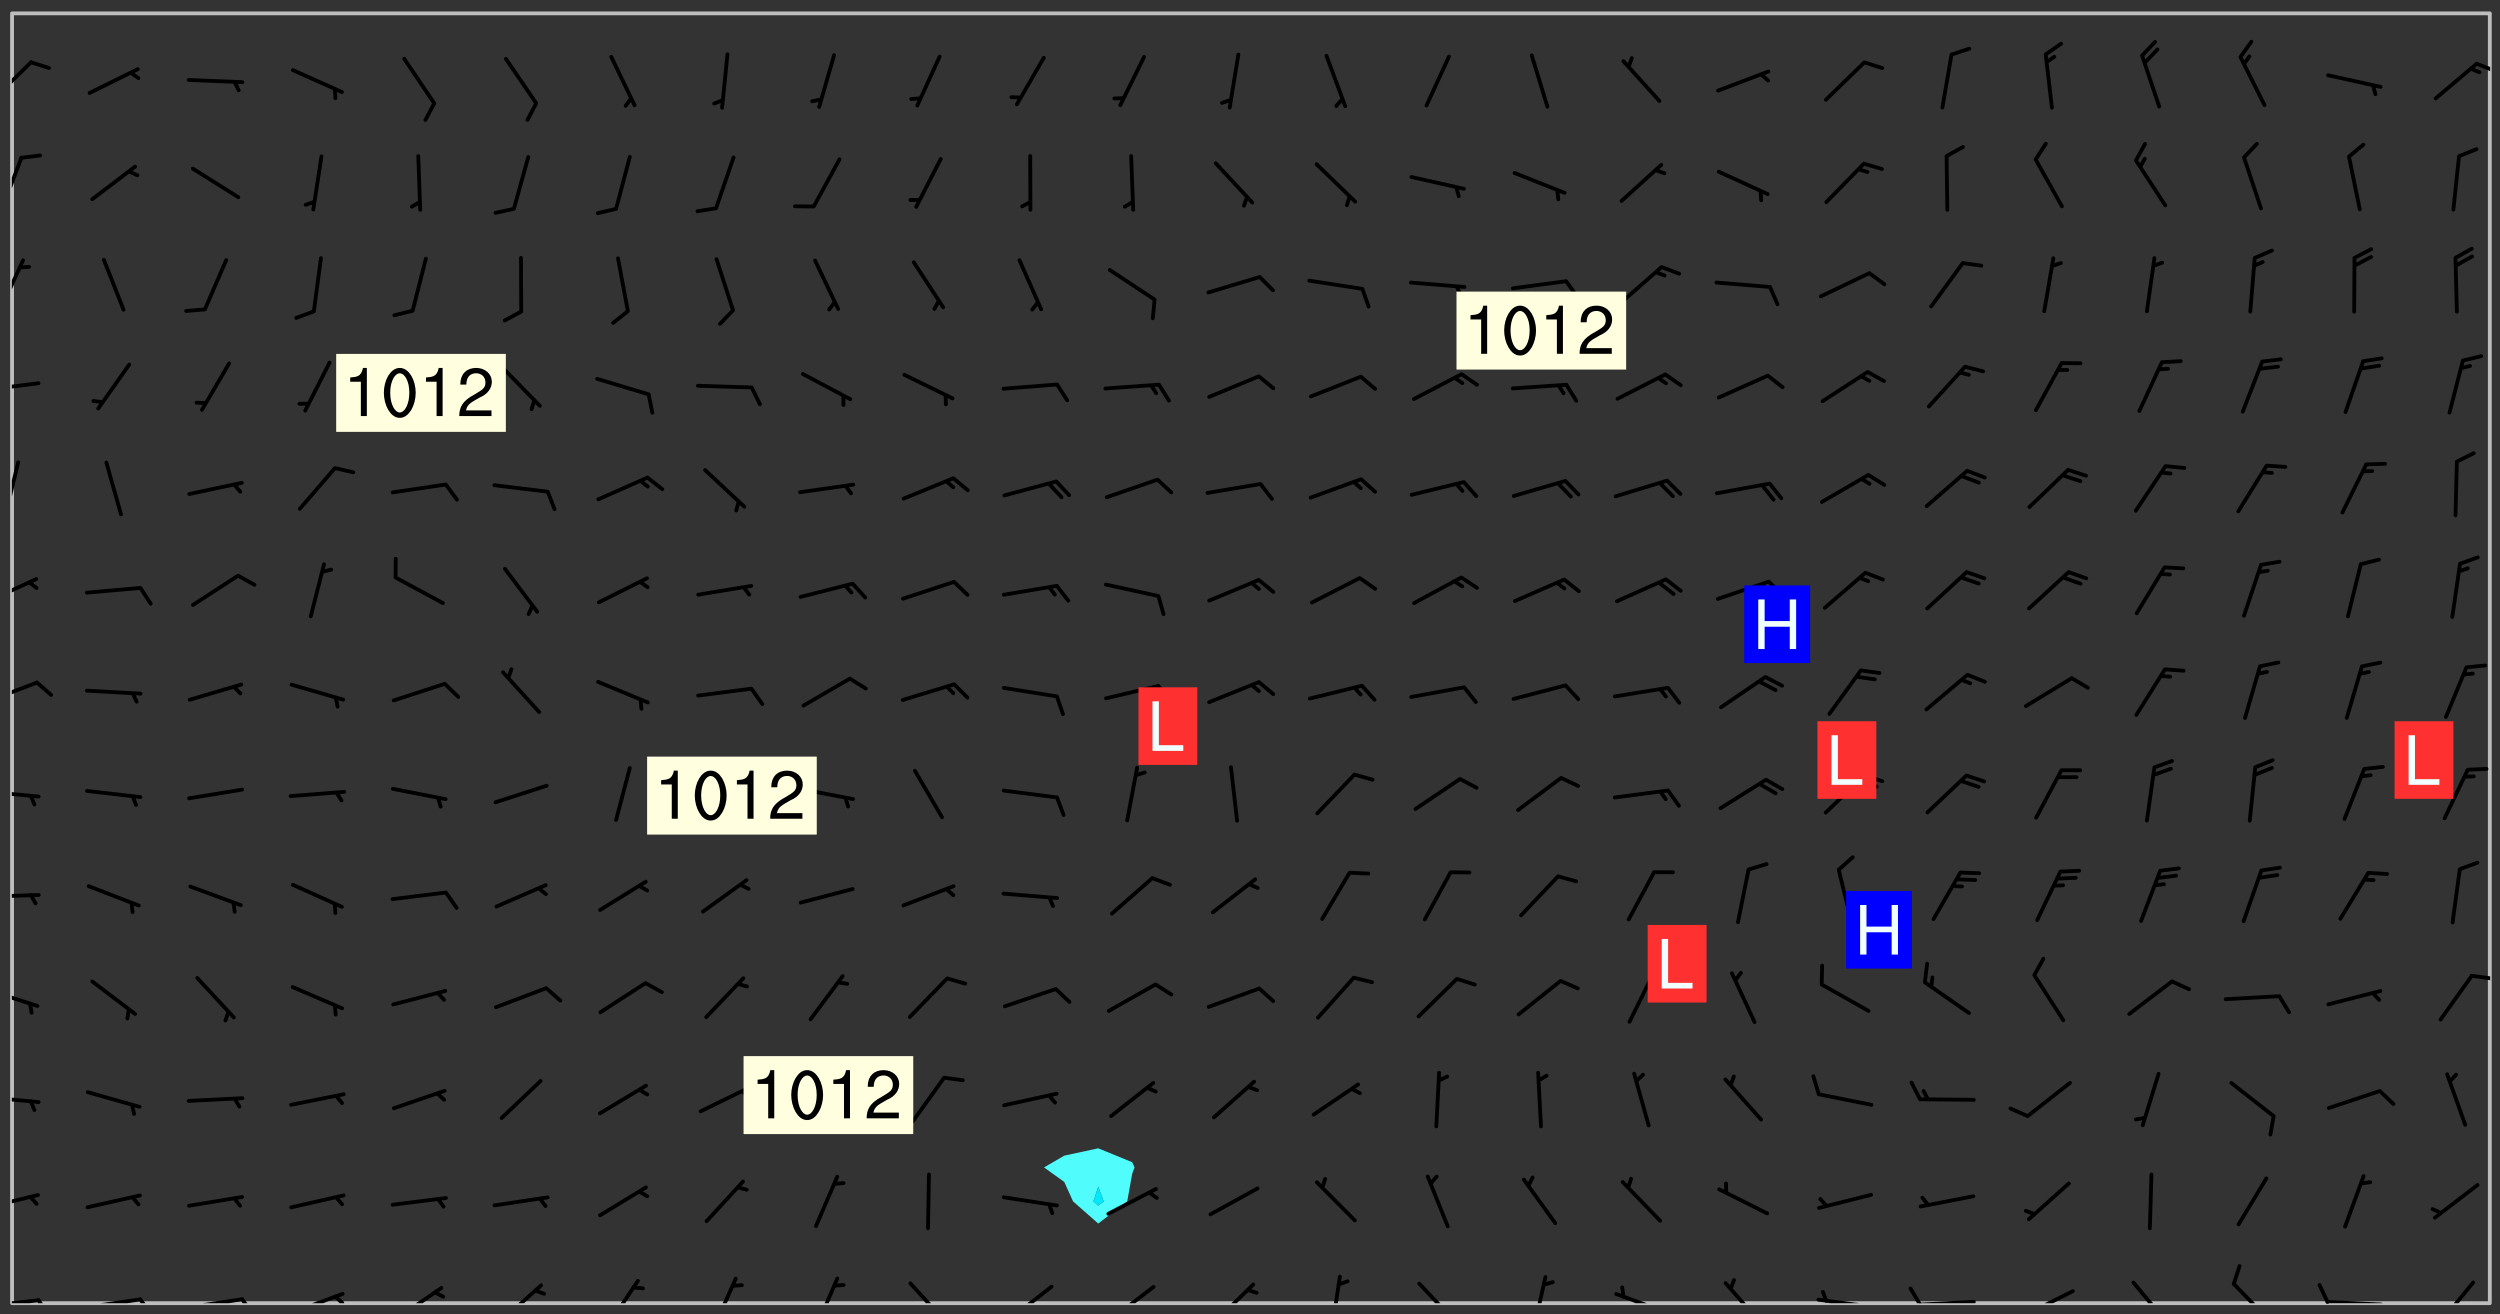 <svg xmlns="http://www.w3.org/2000/svg" role="img" xmlns:xlink="http://www.w3.org/1999/xlink" viewBox="142.45 309.95 326.84 171.84"><rect x="142.45" y="309.95" width="326.84" height="171.84" fill="#333333" stroke="none"/><defs><clipPath id="clip2"><path d="M 144 311.672 L 145 311.672 L 145 480.328 L 144 480.328 Z M 144 311.672"/></clipPath><clipPath id="clip3"><path d="M 144 311.672 L 468 311.672 L 468 480.328 L 144 480.328 Z M 144 311.672"/></clipPath><clipPath id="clip4"><path d="M 467 311.672 L 468 311.672 L 468 480.328 L 467 480.328 Z M 467 311.672"/></clipPath><clipPath id="clip5"><path d="M 144 479 L 148 479 L 148 480.328 L 144 480.328 Z M 144 479"/></clipPath><clipPath id="clip6"><path d="M 147 479 L 150 479 L 150 480.328 L 147 480.328 Z M 147 479"/></clipPath><clipPath id="clip7"><path d="M 153 479 L 162 479 L 162 480.328 L 153 480.328 Z M 153 479"/></clipPath><clipPath id="clip8"><path d="M 160 479 L 163 479 L 163 480.328 L 160 480.328 Z M 160 479"/></clipPath><clipPath id="clip9"><path d="M 166 479 L 175 479 L 175 480.328 L 166 480.328 Z M 166 479"/></clipPath><clipPath id="clip10"><path d="M 173 479 L 176 479 L 176 480.328 L 173 480.328 Z M 173 479"/></clipPath><clipPath id="clip11"><path d="M 180 478 L 188 478 L 188 480.328 L 180 480.328 Z M 180 478"/></clipPath><clipPath id="clip12"><path d="M 186 479 L 188 479 L 188 480.328 L 186 480.328 Z M 186 479"/></clipPath><clipPath id="clip13"><path d="M 194 478 L 201 478 L 201 480.328 L 194 480.328 Z M 194 478"/></clipPath><clipPath id="clip14"><path d="M 207 477 L 214 477 L 214 480.328 L 207 480.328 Z M 207 477"/></clipPath><clipPath id="clip15"><path d="M 221 477 L 227 477 L 227 480.328 L 221 480.328 Z M 221 477"/></clipPath><clipPath id="clip16"><path d="M 235 476 L 239 476 L 239 480.328 L 235 480.328 Z M 235 476"/></clipPath><clipPath id="clip17"><path d="M 248 476 L 253 476 L 253 480.328 L 248 480.328 Z M 248 476"/></clipPath><clipPath id="clip18"><path d="M 261 477 L 267 477 L 267 480.328 L 261 480.328 Z M 261 477"/></clipPath><clipPath id="clip19"><path d="M 274 477 L 281 477 L 281 480.328 L 274 480.328 Z M 274 477"/></clipPath><clipPath id="clip20"><path d="M 287 477 L 294 477 L 294 480.328 L 287 480.328 Z M 287 477"/></clipPath><clipPath id="clip21"><path d="M 301 477 L 307 477 L 307 480.328 L 301 480.328 Z M 301 477"/></clipPath><clipPath id="clip22"><path d="M 316 476 L 318 476 L 318 480.328 L 316 480.328 Z M 316 476"/></clipPath><clipPath id="clip23"><path d="M 327 477 L 334 477 L 334 480.328 L 327 480.328 Z M 327 477"/></clipPath><clipPath id="clip24"><path d="M 342 476 L 345 476 L 345 480.328 L 342 480.328 Z M 342 476"/></clipPath><clipPath id="clip25"><path d="M 353 478 L 361 478 L 361 480.328 L 353 480.328 Z M 353 478"/></clipPath><clipPath id="clip26"><path d="M 367 477 L 373 477 L 373 480.328 L 367 480.328 Z M 367 477"/></clipPath><clipPath id="clip27"><path d="M 379 479 L 388 479 L 388 480.328 L 379 480.328 Z M 379 479"/></clipPath><clipPath id="clip28"><path d="M 380 478 L 382 478 L 382 480.328 L 380 480.328 Z M 380 478"/></clipPath><clipPath id="clip29"><path d="M 393 479 L 401 479 L 401 480.328 L 393 480.328 Z M 393 479"/></clipPath><clipPath id="clip30"><path d="M 391 478 L 394 478 L 394 480.328 L 391 480.328 Z M 391 478"/></clipPath><clipPath id="clip31"><path d="M 406 478 L 414 478 L 414 480.328 L 406 480.328 Z M 406 478"/></clipPath><clipPath id="clip32"><path d="M 406 480 L 409 480 L 409 480.328 L 406 480.328 Z M 406 480"/></clipPath><clipPath id="clip33"><path d="M 421 477 L 427 477 L 427 480.328 L 421 480.328 Z M 421 477"/></clipPath><clipPath id="clip34"><path d="M 434 477 L 440 477 L 440 480.328 L 434 480.328 Z M 434 477"/></clipPath><clipPath id="clip35"><path d="M 446 479 L 455 479 L 455 480.328 L 446 480.328 Z M 446 479"/></clipPath><clipPath id="clip36"><path d="M 445 477 L 447 477 L 447 480.328 L 445 480.328 Z M 445 477"/></clipPath><clipPath id="clip37"><path d="M 461 477 L 467 477 L 467 480.328 L 461 480.328 Z M 461 477"/></clipPath><clipPath id="clip38"><path d="M 144 465 L 148 465 L 148 469 L 144 469 Z M 144 465"/></clipPath><clipPath id="clip39"><path d="M 144 453 L 148 453 L 148 455 L 144 455 Z M 144 453"/></clipPath><clipPath id="clip40"><path d="M 144 439 L 148 439 L 148 442 L 144 442 Z M 144 439"/></clipPath><clipPath id="clip41"><path d="M 465 437 L 468 437 L 468 439 L 465 439 Z M 465 437"/></clipPath><clipPath id="clip42"><path d="M 144 426 L 148 426 L 148 428 L 144 428 Z M 144 426"/></clipPath><clipPath id="clip43"><path d="M 144 413 L 148 413 L 148 415 L 144 415 Z M 144 413"/></clipPath><clipPath id="clip44"><path d="M 144 398 L 148 398 L 148 402 L 144 402 Z M 144 398"/></clipPath><clipPath id="clip45"><path d="M 144 385 L 148 385 L 148 389 L 144 389 Z M 144 385"/></clipPath><clipPath id="clip46"><path d="M 144 370 L 146 370 L 146 378 L 144 378 Z M 144 370"/></clipPath><clipPath id="clip47"><path d="M 144 359 L 148 359 L 148 362 L 144 362 Z M 144 359"/></clipPath><clipPath id="clip48"><path d="M 144 343 L 146 343 L 146 351 L 144 351 Z M 144 343"/></clipPath><clipPath id="clip49"><path d="M 144 330 L 146 330 L 146 338 L 144 338 Z M 144 330"/></clipPath><clipPath id="clip50"><path d="M 144 317 L 147 317 L 147 324 L 144 324 Z M 144 317"/></clipPath><clipPath id="clip51"><path d="M 465 318 L 468 318 L 468 320 L 465 320 Z M 465 318"/></clipPath><g id="surface19" clip-path="url(#clip1)"><path fill="#fff" fill-opacity="0" fill-rule="evenodd" d="M 0 0 L 1000 0 L 1000 1000 L 0 1000 Z M 0 0"/><path fill="#d3d3d3" fill-opacity="0" fill-rule="evenodd" d="M162.152 355.867L161.918 356.16 161.977 356.395 162.094 356.566 162.27 356.801 162.562 357.148 162.676 357.207 162.793 357.035 162.852 356.801 163.027 356.625 163.492 356.449 164.191 356.449 164.426 356.742 164.715 357.559 164.773 357.734 164.949 357.965 165.301 358.199 166 358.898 166.172 359.074 166.406 359.422 166.641 359.832 166.93 360.414 167.34 360.879 167.57 361.113 167.805 361.289 167.922 361.52 168.098 361.812 168.27 362.977 168.27 363.211 168.328 363.5 168.387 363.617 168.504 363.734 168.852 364.145 168.969 364.316 169.145 364.492 169.32 364.727 169.438 364.898 169.609 365.25 169.668 365.484 169.902 365.891 170.137 365.832 169.961 366.008 169.902 366.938 169.32 366.938 169.086 366.824 168.738 366.938 168.621 367.055 168.562 367.348 168.504 367.523 168.387 367.695 167.922 367.988 167.863 368.223 167.805 368.336 167.805 368.98 167.863 369.152 167.863 369.562 167.922 369.621 167.922 370.027 167.98 370.434 168.098 370.609 168.156 370.668 168.387 371.309 168.328 371.602 168.328 372.301 168.27 372.883 168.27 373.117 168.211 373.348 168.156 373.699 168.156 375.621 168.211 375.738 168.637 375.738 168.27 375.855 168.246 376.207 169.137 377.375 170.879 377.914 172.219 378.273 172.219 378.812 172.309 379.621 172.844 380.336 174.363 380.605 175.254 380.52 175.344 381.684 175.879 381.863 177.039 381.684 179.094 380.699 180.254 380.336 182.133 380.16 183.828 379.98 183.648 380.699 182.133 380.785 180.883 380.875 180.078 381.145 179.004 381.953 179.273 382.672 179.809 383.57 179.629 384.195 179.363 385.004 179.629 386.082 180.254 386.98 181.059 387.16 182.309 386.98 182.043 387.703 182.141 388.207 182.195 388.5 182.195 388.672 182.254 388.965 182.254 389.371 182.43 389.488 182.781 389.605 183.188 389.605 183.48 389.43 183.594 389.312 183.652 389.195 183.77 388.965 183.828 388.789 184.18 388.324 184.41 388.148 184.586 388.09 184.762 388.148 184.82 388.324 184.938 389.312 184.992 389.781 185.051 389.953 185.168 390.188 185.344 390.246 186.16 390.305 186.449 390.305 186.566 390.539 186.625 390.945 186.684 391.297 186.684 392.402 186.801 392.695 186.918 393.043 187.207 393.742 187.383 394.094 187.965 394.848 188.316 395.023 188.488 395.082 188.957 395.316 189.598 395.781 189.945 396.016 190.238 396.191 190.531 396.246 190.762 396.309 191.578 396.656 191.871 396.832 191.984 397.004 192.336 397.355 192.453 397.531 192.977 398.172 192.977 398.461 193.035 398.812 193.035 399.16 193.094 399.512 193.152 399.801 193.27 399.859 193.441 399.918 193.617 399.918 194.199 400.152 194.375 400.27 194.551 400.559 194.727 400.793 194.84 401.027 195.133 401.258 195.25 401.375 195.25 401.785 195.309 401.84 195.598 402.074 195.832 402.191 195.891 402.309 196.008 402.48 196.066 402.598 196.297 402.832 196.355 403.008 196.59 403.066 196.707 403.125 196.59 403.238 196.531 403.355 196.531 403.473 196.414 403.766 196.297 404.055 196.297 404.637 196.473 404.754 196.59 404.812 196.648 404.93 196.766 405.047 196.879 405.105 197.055 405.453 197.113 405.805 197.172 406.211 197.172 406.387 197.113 406.562 196.996 407.262 196.996 407.434 197.113 407.609 197.406 407.902 197.812 407.902 197.988 408.02 198.105 408.191 198.223 408.484 198.223 408.719 197.695 408.719 197.465 408.484 197.23 408.484 197.055 408.543 196.996 409.242 197.055 409.59 197.172 409.766 197.348 410.176 197.465 410.406 197.754 410.875 197.93 410.93 198.453 410.93 198.688 410.988 199.445 411.629 199.504 411.922 199.504 412.156 199.562 412.215 199.793 412.562 199.793 412.914 199.676 413.086 199.676 413.379 199.969 413.668 200.262 413.844 200.434 413.902 200.727 414.078 201.02 414.195 201.602 414.602 201.891 414.836 202.184 415.012 202.402 415.172 202.418 415.184 202.648 415.359 203.289 415.883 203.465 416.117 203.582 416.293 203.758 416.469 203.871 416.641 203.871 417.281 203.988 417.457 204.457 417.574 205.039 417.691 205.273 417.75 205.504 417.863 205.797 417.98 205.91 418.039 206.496 418.391 206.785 418.562 206.961 418.625 207.137 418.68 207.312 418.738 208.012 419.09 208.301 419.266 208.535 419.32 208.824 419.496 209.059 419.613 209.699 420.02 209.992 420.137 210.164 420.195 210.398 420.254 210.809 420.312 211.039 420.371 211.273 420.488 211.332 420.66 210.922 420.836 211.391 420.895 211.449 421.188 211.562 421.422 211.738 421.477 211.973 421.535 212.148 421.594 212.555 421.711 213.195 421.945 213.312 422.117 213.371 422.352 213.371 422.527 213.312 422.645 213.254 423.051 213.488 423.285 213.605 423.344 213.953 423.461 214.594 423.691 214.77 423.809 215.059 423.926 215.234 424.102 215.469 424.566 216.051 425.672 216.227 425.848 216.574 426.023 216.75 426.141 217.102 426.258 218.148 426.781 218.383 426.84 218.848 426.953 219.141 427.012 219.605 427.188 220.363 427.77 220.598 428.004 220.945 428.469 221.121 428.645 221.41 428.879 222.227 429.578 222.52 429.754 222.809 430.043 223.102 430.219 223.395 430.508 224.09 431.148 224.266 431.324 224.559 431.559 224.848 431.793 225.316 432.082 225.957 432.664 226.305 432.898 226.539 433.191 226.887 433.539 227.238 434.004 228.172 434.996 228.52 435.402 228.637 435.578 228.871 435.637 228.984 435.754 229.629 435.93 229.859 436.043 230.094 436.102 230.387 436.277 230.617 436.395 231.551 437.094 231.957 437.5 232.191 437.676 232.598 437.852 232.832 437.969 233.648 438.316 233.996 438.551 234.23 438.668 234.523 438.957 234.754 439.074 235.512 439.426 235.863 439.598 236.094 439.656 236.387 439.773 236.621 439.832 237.492 440.008 238.309 440.008 238.777 440.238 238.949 440.297 239.824 440.996 240.289 441.113 240.582 441.172 240.758 441.23 240.988 441.289 241.457 441.348 241.805 441.406 242.156 441.465 242.562 441.523 242.855 441.523 243.027 441.582 243.027 441.812 243.203 441.988 243.496 441.988 243.844 442.047 244.195 442.105 244.895 442.223 245.535 442.223 246 441.988 246.293 441.812 246.465 441.695 246.875 441.523 247.164 441.348 248.098 440.883 248.566 440.59 249.09 440.297 249.555 440.125 250.02 439.949 251.07 439.484 251.359 439.367 251.77 439.25 252.059 439.133 252.586 438.957 254.102 438.258 254.684 437.91 254.973 437.852 255.266 437.793 255.613 437.676 256.488 437.445 256.84 437.328 256.953 437.328 257.188 437.27 258.062 437.035 258.297 436.977 259.109 436.977 259.461 436.918 260.277 436.801 260.449 436.742 260.801 436.688 261.094 436.629 261.324 436.57 262.141 436.395 262.316 436.336 262.664 436.336 262.898 436.277 263.363 436.16 264.121 435.988 264.355 435.93 264.703 435.93 265.113 435.812 265.402 435.754 266.688 435.695 266.977 435.695 267.387 435.637 267.617 435.578 267.793 435.578 268.668 435.461 269.074 435.461 269.484 435.344 269.832 435.344 270.184 435.23 271.055 435.172 272.805 435.172 273.852 435.461 274.262 435.578 274.551 435.695 274.902 435.812 275.191 435.93 276.242 436.102 276.531 436.16 276.824 436.16 277.117 436.219 277.289 436.277 277.699 436.336 277.871 436.395 277.988 436.453 278.105 436.453 278.223 436.512 278.574 436.57 278.688 436.57 279.098 436.637 281.02 437.031 282.945 437.426 284.465 437.875 286.16 438.594 288.305 439.398 289.91 438.68 291.34 437.875 292.5 436.797 293.75 436.348 296.785 435.629 298.66 435.27 300.805 433.922 303.039 432.668 305.539 431.41 307.234 430.961 309.02 430.781 310.18 430.512 310.805 431.051 312.145 430.781 312.859 429.793 313.844 428.449 314.289 428.27 315.094 427.91 316.969 427.371 318.754 426.922 320.004 426.652 321.164 426.562 322.863 426.473 324.824 426.203 326.074 426.113 326.613 426.113 327.238 426.023 328.129 426.023 330.273 425.844 332.684 425.664 335.273 425.574 336.969 425.754 338.578 425.844 340.008 426.203 341.168 426.922 343.043 427.91 344.203 429.438 344.469 430.152 345.098 430.242 345.453 431.141 345.988 431.68 346.523 433.207 347.598 433.566 348.133 433.566 347.328 434.102 347.418 435.809 348.133 438.504 349.023 439.309 349.918 440.297 350.633 441.555 352.418 442.094 353.938 441.914 354.293 443.258 355.902 442.453 356.883 441.914 357.152 442.184 357.469 441.969 357.688 441.824 358.488 442.273 358.938 441.914 359.293 441.914 359.828 441.645 360.367 440.926 360.902 440.656 361.527 439.668 362.688 440.117 363.527 440.488 364.922 441.105 366.617 440.926 368.223 440.926 370.008 441.016 370.188 439.309 370.723 437.965 371.527 438.234 372.02 439.082 372.422 439.488 372.332 440.027 372.332 440.387 373.047 440.836 373.758 440.566 375.188 440.566 375.547 441.555 375.992 442.812 376.707 444.156 377.957 444.785 379.652 445.414 380.367 445.234 380.547 444.695 381.527 444.605 381.977 444.965 382.062 446.223 381.797 446.852 381.262 447.031 381.262 447.57 381.977 448.555 382.242 449.094 383.227 450.082 384.027 451.16 383.762 451.52 383.672 452.418 383.047 454.75 382.691 456.816 382.602 458.609 382.422 459.328 382.332 459.867 382.332 461.305 381.352 463.188 380.992 464.895 380.457 465.793 379.652 466.961 379.387 467.5 381.441 468.754 381.527 469.113 381.172 469.652 381.082 469.473 381.082 470.281 381.172 471.719 380.727 472.434 379.652 472.527 379.387 473.242 379.922 474.141 380.727 474.859 381.887 475.668 383.227 475.938 383.672 476.297 383.316 476.746 381.527 476.656 380.277 476.207 379.562 475.488 378.938 475.398 378.762 478.988 378.574 480.297 467.934 480.297 467.934 311.703 412.664 311.703 412.664 360.785 413.426 360.91 416.715 361.453 418.738 364.289 418.738 367.043 421.09 367.375 423.438 367.707 427.488 367.707 426.109 371.867 424.086 372.574 422.062 373.277 421.52 373.621 418.926 375.238 418.738 375.355 416.715 373.277 415.984 370.535 413.312 368.457 411.938 364.957 411.871 364.875 409.914 362.203 412.664 360.785 412.664 311.703 294.422 311.703 294.422 403.117 294.539 403.148 294.672 403.16 294.746 403.234 294.852 403.281 294.941 403.34 295.027 403.398 295.117 403.457 295.414 403.754 295.473 403.844 295.504 403.961 295.531 404.078 295.547 404.215 295.516 404.332 295.457 404.422 295.398 404.508 295.355 404.613 295.309 404.715 295.281 404.836 295.281 404.98 295.457 405.25 295.605 405.398 295.68 405.484 295.754 405.559 295.797 405.664 295.859 405.754 295.918 405.84 295.961 405.945 296.02 406.035 296.066 406.137 296.109 406.242 296.168 406.328 296.285 406.508 296.359 406.582 296.422 406.668 296.48 406.758 296.523 406.863 296.582 406.953 296.641 407.039 296.703 407.129 296.762 407.219 296.805 407.32 296.922 407.5 296.996 407.574 297.055 407.66 297.129 407.734 297.219 407.793 297.324 407.84 297.473 407.84 297.605 407.824 297.738 407.84 297.84 407.793 297.914 407.719 297.961 407.617 297.945 407.484 297.945 407.336 297.898 407.23 297.871 407.113 297.824 407.012 297.797 406.891 297.754 406.789 297.691 406.699 297.648 406.598 297.605 406.492 297.574 406.375 297.559 406.242 297.547 406.105 297.633 406.047 297.691 405.961 297.812 405.93 297.855 406.035 297.871 406.168 297.871 406.285 297.93 406.387 297.988 406.477 298.078 406.535 298.227 406.684 298.285 406.773 298.328 406.879 298.316 406.98 298.402 407.039 298.508 407.086 298.594 407.145 298.684 407.203 298.758 407.277 298.641 407.305 298.535 407.352 298.449 407.41 298.375 407.484 298.316 407.574 298.254 407.66 298.227 407.781 298.18 407.883 298.137 407.988 298.105 408.105 298.094 408.238 298.078 408.371 298.078 408.52 298.105 408.637 298.152 408.742 298.195 408.844 298.254 408.934 298.328 409.008 298.418 409.066 298.492 409.141 298.582 409.199 298.641 409.289 298.684 409.395 298.73 409.496 298.848 409.527 298.98 409.543 299.129 409.543 299.246 409.512 299.352 409.555 299.395 409.66 299.441 409.762 299.469 409.883 299.5 410 299.527 410.117 299.559 410.238 299.586 410.355 299.691 410.398 299.793 410.445 299.926 410.43 300.074 410.578 300.137 410.664 300.211 410.738 300.281 410.812 300.371 410.875 300.477 410.918 300.578 410.961 300.695 410.992 300.832 411.008 300.949 410.977 301.023 410.902 301.051 410.785 301.039 410.652 301.008 410.531 300.98 410.414 301.023 410.309 301.141 410.309 301.23 410.371 301.348 410.398 301.496 410.398 301.629 410.414 301.777 410.414 301.91 410.43 302.043 410.414 302.191 410.414 302.324 410.398 302.457 410.387 302.594 410.398 302.711 410.371 302.844 410.355 303.035 410.297 302.977 410.473 302.961 410.605 302.934 410.727 302.918 410.859 302.859 410.945 302.727 410.961 302.621 411.008 302.516 411.051 302.398 411.082 302.281 411.109 302.016 411.141 301.867 411.141 301.734 411.156 301.66 411.23 301.719 411.316 301.867 411.465 301.984 411.645 302.059 411.715 302.148 411.777 302.238 411.836 302.324 411.895 302.414 411.953 302.516 411.996 302.621 412.059 302.727 412.102 302.812 412.16 302.918 412.207 303.02 412.25 303.199 412.367 303.258 412.457 303.215 412.559 303.168 412.664 303.184 412.797 303.406 413.02 303.465 413.109 303.508 413.211 303.539 413.332 303.582 413.434 303.598 413.566 303.629 413.684 303.641 413.82 303.672 413.938 303.82 414.086 303.922 414.129 304.027 414.172 304.145 414.203 304.277 414.219 304.414 414.234 304.531 414.234 304.648 414.203 304.738 414.145 304.781 414.039 304.828 413.938 304.871 413.832 304.902 413.715 304.914 413.582 304.914 413.434 304.902 413.301 304.887 413.168 304.855 413.051 304.812 412.945 304.766 412.84 304.723 412.738 304.68 412.633 304.664 412.5 304.68 412.367 304.707 412.25 304.738 412.133 304.766 412.012 304.812 411.91 304.902 411.852 304.988 411.789 305.062 411.715 305.152 411.656 305.375 411.434 305.434 411.348 305.508 411.273 305.625 411.094 305.684 411.008 305.684 410.859 305.609 410.785 305.508 410.738 305.402 410.695 305.301 410.652 305.242 410.562 305.195 410.457 305.168 410.34 305.258 410.281 305.375 410.25 305.477 410.207 305.656 410.09 305.805 409.941 305.816 409.809 305.805 409.703 305.715 409.645 305.582 409.66 305.434 409.66 305.301 409.676 305.168 409.66 305.047 409.629 304.961 409.57 304.887 409.496 304.828 409.406 304.766 409.32 304.648 409.141 304.59 409.055 304.621 408.934 304.707 408.875 304.828 408.844 304.887 408.758 304.887 408.637 304.855 408.52 304.797 408.43 304.738 408.344 304.691 408.238 304.664 408.121 304.648 407.988 304.707 407.898 304.781 407.824 304.871 407.766 304.988 407.586 305.062 407.512 305.121 407.426 305.27 407.277 305.391 407.246 305.523 407.23 305.656 407.246 305.73 407.32 305.773 407.426 305.789 407.559 305.758 407.676 305.641 407.707 305.508 407.719 305.359 407.867 305.316 407.973 305.27 408.074 305.242 408.195 305.211 408.312 305.211 408.461 305.242 408.578 305.285 408.684 305.344 408.773 305.418 408.844 305.492 408.918 305.609 408.949 305.73 408.977 305.848 408.949 305.98 408.934 306.098 408.934 306.188 408.992 306.262 409.066 306.309 409.172 306.367 409.258 306.469 409.305 306.602 409.32 306.707 409.363 306.793 409.422 306.781 409.527 306.707 409.602 306.527 409.719 306.469 409.809 306.379 409.867 306.309 409.941 306.234 410.016 306.172 410.105 306.145 410.223 306.129 410.355 306.145 410.488 306.129 410.621 306.129 410.77 306.145 410.902 306.172 411.02 306.203 411.141 306.277 411.215 306.367 411.273 306.453 411.332 306.543 411.391 306.66 411.422 306.66 411.508 306.559 411.555 306.469 411.613 306.203 411.645 306.086 411.672 305.938 411.672 305.832 411.715 305.73 411.762 305.672 411.852 305.609 412.086 305.598 412.219 305.566 412.34 305.551 412.473 305.551 412.766 305.539 412.898 305.551 413.035 305.566 413.168 305.699 413.184 305.832 413.195 305.953 413.227 306.039 413.285 306.113 413.359 306.16 413.465 306.203 413.566 306.219 413.699 306.219 414.145 306.203 414.277 306.203 414.723 306.234 414.988 306.262 415.105 306.277 415.238 306.309 415.355 306.395 415.566 306.426 415.832 306.426 415.98 306.395 416.098 306.367 416.215 306.336 416.336 306.309 416.453 306.277 416.57 306.246 416.691 306.234 416.824 306.219 416.957 306.309 417.016 306.426 416.984 306.527 417 306.574 417.105 306.543 417.371 306.543 417.812 306.5 417.918 306.453 418.023 306.41 418.125 306.367 418.23 306.309 418.316 306.277 418.438 306.234 418.555 306.203 418.672 306.188 418.805 306.203 418.938 306.262 419.027 306.367 419.074 306.453 419.133 306.512 419.219 306.5 419.355 306.469 419.473 306.426 419.574 306.426 420.02 306.41 420.152 306.41 420.301 306.379 420.418 306.336 420.523 306.309 420.641 306.262 420.746 306.219 420.848 306.188 420.969 306.16 421.086 306.129 421.219 306.098 421.336 306.07 421.453 306.027 421.559 305.996 421.676 305.965 421.797 305.953 421.93 305.938 422.062 305.938 422.359 305.965 422.477 305.965 422.625 306.012 423.023 306.039 423.141 306.098 423.23 306.219 423.262 306.367 423.262 306.5 423.246 306.559 423.336 306.559 423.453 306.5 423.543 306.41 423.602 306.309 423.645 306.203 423.691 306.113 423.75 306.027 423.809 305.891 423.824 305.773 423.793 305.641 423.777 305.539 423.824 305.477 423.91 305.465 424.047 305.449 424.18 305.418 424.297 305.391 424.414 305.375 424.547 305.344 424.668 305.344 424.965 305.359 425.098 305.391 425.215 305.391 425.363 305.402 425.496 305.402 425.645 305.375 425.762 305.328 425.863 305.301 425.984 305.27 426.102 305.211 426.191 305.137 426.266 305.035 426.309 304.93 426.355 304.812 426.383 304.691 426.414 304.59 426.367 304.648 426.281 304.754 426.234 304.781 426.117 304.812 426 304.84 425.879 304.871 425.762 304.871 425.613 304.887 425.48 304.855 425.363 304.812 425.258 304.707 425.273 304.633 425.348 304.531 425.391 304.441 425.453 304.367 425.527 304.324 425.629 304.309 425.762 304.277 425.879 304.25 426 304.219 426.117 304.191 426.234 304.16 426.355 304.133 426.473 304.102 426.59 304.059 426.695 303.969 426.754 303.879 426.754 303.762 426.723 303.73 426.637 303.746 426.5 303.715 426.383 303.715 426.234 303.703 426.102 303.703 425.953 303.641 425.719 303.613 425.598 303.57 425.496 303.523 425.391 303.465 425.305 303.406 425.215 303.363 425.109 303.301 425.023 303.152 424.875 303.082 424.801 302.977 424.754 302.871 424.711 302.77 424.668 302.473 424.371 302.383 424.297 302.297 424.238 302.191 424.195 302.102 424.133 302.016 424.074 301.91 424.031 301.82 423.973 301.734 423.91 301.66 423.84 301.555 423.793 301.469 423.734 301.363 423.691 301.273 423.629 301.172 423.586 301.066 423.543 300.98 423.484 300.875 423.438 300.77 423.395 300.668 423.348 300.578 423.289 300.477 423.246 300.371 423.203 300.281 423.141 300.164 423.113 300.031 423.098 299.898 423.113 299.75 423.113 299.617 423.129 299.5 423.098 299.41 423.039 299.336 422.965 299.246 422.906 299.145 422.859 298.996 422.859 298.875 422.832 298.773 422.789 298.699 422.715 298.582 422.535 298.492 422.477 298.391 422.434 298.301 422.371 298.195 422.328 298.105 422.27 298.02 422.211 297.914 422.164 297.855 422.078 297.797 421.988 297.754 421.883 297.707 421.781 297.633 421.707 297.547 421.648 297.473 421.574 297.383 421.516 297.16 421.293 297.117 421.188 297.086 420.922 297.191 420.879 297.336 420.879 297.441 420.922 297.516 420.996 297.605 421.055 297.691 421.113 297.797 421.16 297.887 421.219 298.035 421.367 298.105 421.441 298.254 421.59 298.316 421.676 298.391 421.75 298.477 421.809 298.551 421.883 298.641 421.945 298.73 422.004 298.816 422.062 299.086 422.238 299.188 422.285 299.293 422.328 299.395 422.371 299.441 422.297 299.5 422.211 299.574 422.137 299.645 422.062 299.75 422.105 299.824 422.18 299.883 422.27 299.926 422.371 299.973 422.477 300.016 422.582 300.137 422.609 300.254 422.582 300.328 422.492 300.371 422.387 300.43 422.297 300.504 422.223 300.609 422.18 300.727 422.152 300.859 422.164 300.949 422.223 301.098 422.371 301.156 422.461 301.199 422.566 301.246 422.668 301.289 422.773 301.332 422.875 301.438 422.922 301.543 422.965 301.676 422.98 301.762 422.922 301.82 422.832 301.895 422.758 302 422.715 302.117 422.742 302.223 422.789 302.324 422.832 302.43 422.875 302.531 422.922 302.711 423.039 302.711 423.156 302.695 423.289 302.711 423.422 302.727 423.559 302.785 423.645 302.887 423.691 303.008 423.719 303.125 423.75 303.273 423.75 303.391 423.719 303.449 423.629 303.629 423.512 303.688 423.422 303.762 423.348 303.82 423.262 303.938 423.082 304.117 422.965 304.234 422.996 304.324 423.055 304.367 423.129 304.352 423.262 304.352 423.379 304.441 423.438 304.59 423.438 304.723 423.422 304.855 423.41 305.121 423.379 305.227 423.336 305.344 423.305 305.465 423.277 305.539 423.203 305.609 423.129 305.672 423.039 305.656 422.934 305.609 422.832 305.508 422.789 305.402 422.773 305.285 422.801 305.02 422.832 304.871 422.832 304.797 422.758 304.707 422.699 304.59 422.668 304.473 422.641 304.34 422.625 304.191 422.625 304.059 422.641 303.762 422.641 303.656 422.594 303.508 422.445 303.465 422.344 303.406 422.254 303.629 422.031 303.715 421.973 303.82 421.93 303.938 421.898 304.07 421.883 304.203 421.898 304.34 421.914 304.441 421.957 304.574 421.945 304.664 421.883 304.766 421.84 304.828 421.75 304.781 421.648 304.691 421.59 304.574 421.559 304.473 421.516 304.414 421.426 304.352 421.336 304.352 421.219 304.367 421.086 304.473 421.039 304.547 420.969 304.547 420.848 304.457 420.789 304.426 420.672 304.516 420.613 304.59 420.539 304.633 420.434 304.691 420.344 304.738 420.242 304.754 420.109 304.754 419.961 304.707 419.855 304.664 419.754 304.574 419.695 304.441 419.68 304.34 419.637 304.203 419.621 304.086 419.59 303.641 419.59 303.508 419.574 303.375 419.562 303.242 419.547 303.125 419.516 302.977 419.516 302.844 419.5 302.711 419.488 302.445 419.457 302.324 419.414 302.238 419.355 302.164 419.281 302.164 419.133 302.176 419 302.281 418.953 302.383 418.91 302.516 418.895 302.668 418.895 302.801 418.879 303.094 418.879 303.215 418.91 303.316 418.953 303.406 419.012 303.641 419.074 303.762 419.027 303.852 418.969 303.953 418.926 304.086 418.91 304.191 418.953 304.293 419 304.426 419.012 304.547 418.984 304.691 418.984 304.812 418.953 304.93 418.926 305.035 418.879 305.109 418.805 305.195 418.746 305.344 418.598 305.402 418.512 305.449 418.406 305.477 418.289 305.492 418.184 305.391 418.141 305.301 418.082 305.184 418.051 305.078 418.008 304.988 417.945 304.914 417.859 304.84 417.785 304.738 417.742 304.633 417.695 304.531 417.652 304.473 417.562 304.426 417.461 304.34 417.25 304.277 417.164 304.219 417.074 304.145 417 304.059 416.941 303.789 416.941 303.672 416.973 303.582 417.031 303.48 417.074 303.348 417.09 303.242 417.074 303.215 416.957 303.152 416.867 303.035 416.836 302.934 416.793 302.785 416.645 302.754 416.527 302.738 416.422 302.812 416.348 302.992 416.23 303.109 416.203 303.227 416.172 303.363 416.188 303.465 416.23 303.57 416.273 303.672 416.32 303.777 416.363 303.895 416.395 304.027 416.41 304.145 416.438 304.277 416.453 304.383 416.438 304.473 416.379 304.398 416.305 304.293 416.262 304.219 416.188 304.145 416.098 303.996 415.949 303.91 415.891 303.82 415.832 303.746 415.758 303.656 415.699 303.555 415.652 303.434 415.625 303.332 415.578 303.227 415.535 303.109 415.504 303.008 415.461 302.887 415.43 302.738 415.43 302.621 415.461 302.516 415.504 302.43 415.566 302.25 415.684 302.164 415.742 302.074 415.801 301.969 415.848 301.883 415.906 301.777 415.949 301.676 415.992 301.57 416.039 301.496 416.113 301.438 416.203 301.379 416.289 301.332 416.395 301.273 416.48 301.199 416.555 301.066 416.543 300.949 416.512 300.832 416.512 300.758 416.586 300.668 416.645 300.594 416.719 300.504 416.777 300.418 416.836 300.312 416.883 300.211 416.926 300.074 416.941 299.973 416.898 299.824 416.75 299.719 416.703 299.633 416.703 299.527 416.75 299.426 416.793 299.305 416.824 299.188 416.793 299.113 416.719 299.113 416.602 299.145 416.48 299.219 416.41 299.277 416.32 299.352 416.246 299.469 416.215 299.574 416.172 299.867 416.172 300 416.156 300.137 416.141 300.238 416.098 300.328 416.039 300.43 415.992 300.52 415.934 300.652 415.922 300.742 415.98 300.875 415.992 300.965 415.934 301.051 415.875 301.156 415.832 301.246 415.773 301.332 415.711 301.422 415.652 301.57 415.504 301.629 415.418 301.688 415.328 301.793 415.285 301.926 415.27 302.043 415.297 302.164 415.328 302.223 415.27 302.281 415.18 302.312 414.914 302.34 414.797 302.445 414.809 302.578 414.824 302.68 414.781 302.77 414.723 302.828 414.633 302.902 414.559 302.961 414.469 303.008 414.367 303.02 414.234 303.008 414.102 302.961 413.996 302.812 413.848 302.754 413.758 302.695 413.672 302.652 413.566 302.652 413.121 302.668 412.988 302.668 412.84 302.68 412.707 302.621 412.648 302.531 412.707 302.43 412.664 302.25 412.547 302.164 412.488 302.102 412.398 302.043 412.309 301.969 412.234 301.883 412.176 301.762 412.207 301.66 412.219 301.555 412.266 301.469 412.324 301.363 412.367 301.215 412.516 301.125 412.574 301.039 412.633 300.949 412.695 300.844 412.738 300.711 412.754 300.711 412.633 300.816 412.59 300.934 412.559 301.008 412.488 301.051 412.383 301.051 412.234 301.023 412.117 300.875 411.969 300.742 411.953 300.594 411.953 300.477 411.984 300.371 412.027 300.27 412.07 300.18 412.133 300.062 412.16 299.988 412.086 300 411.953 299.957 411.852 299.914 411.746 299.824 411.688 299.707 411.715 299.586 411.746 299.469 411.777 299.367 411.82 299.246 411.852 299.145 411.895 299.039 411.938 298.949 411.996 298.848 412.012 298.848 411.895 298.863 411.762 298.805 411.672 298.73 411.715 298.582 411.863 298.523 411.953 298.449 412.027 298.402 412.133 298.359 412.234 298.285 412.309 298.227 412.398 298.152 412.473 298.094 412.559 298.02 412.633 297.93 412.695 297.855 412.766 297.781 412.84 297.68 412.855 297.547 412.871 297.441 412.828 297.441 412.707 297.59 412.559 297.633 412.457 297.691 412.367 297.738 412.266 297.781 412.16 297.84 412.07 297.871 411.953 297.914 411.852 297.945 411.73 297.973 411.613 298.02 411.508 298.062 411.406 298.105 411.301 298.18 411.23 298.27 411.168 298.359 411.109 298.461 411.066 298.758 411.066 299.023 411.035 299.129 410.992 299.055 410.918 298.938 410.887 298.832 410.844 298.742 410.785 298.641 410.738 298.551 410.68 298.449 410.637 298.344 410.594 298.254 410.531 298.168 410.473 298.062 410.43 297.961 410.387 297.84 410.355 297.723 410.324 297.621 410.281 297.5 410.25 297.398 410.207 297.309 410.148 297.266 410.043 297.25 409.91 297.352 409.867 297.484 409.852 297.621 409.867 297.754 409.852 297.855 409.809 297.914 409.719 297.93 409.613 297.84 409.555 297.766 409.48 297.664 409.438 297.574 409.379 297.426 409.23 297.383 409.125 297.367 408.992 297.367 408.699 297.309 408.609 297.219 408.551 297.145 408.477 297.102 408.371 297.07 408.254 297.012 408.164 296.938 408.09 296.82 408.062 296.746 407.988 296.656 407.93 296.566 407.867 296.48 407.809 296.406 407.734 296.348 407.648 296.301 407.543 296.215 407.484 296.066 407.336 295.871 407.277 295.738 407.293 295.637 407.336 295.562 407.41 295.516 407.512 295.473 407.617 295.414 407.707 295.355 407.793 295.059 408.09 294.969 408.148 294.883 408.148 294.82 408.062 294.777 407.957 294.809 407.84 294.867 407.75 294.895 407.633 294.883 407.5 294.793 407.438 294.688 407.484 294.57 407.512 294.453 407.543 294.184 407.719 294.082 407.766 293.965 407.793 293.859 407.84 293.77 407.898 293.668 407.941 293.609 407.855 293.562 407.75 293.578 407.617 293.625 407.512 293.695 407.438 293.77 407.367 293.828 407.277 293.828 407.129 293.785 407.023 293.547 407.023 293.445 407.07 293.414 407.188 293.387 407.305 293.355 407.426 293.281 407.469 293.148 407.484 293.074 407.438 293.031 407.336 292.988 407.23 292.941 407.129 292.898 407.023 292.777 407.055 292.676 407.098 292.543 407.113 292.426 407.145 292.32 407.188 292.23 407.246 292.129 407.293 292.008 407.32 291.875 407.336 291.773 407.293 291.715 407.203 291.668 407.098 291.625 406.996 291.582 406.891 291.582 406.773 291.641 406.684 291.727 406.625 291.906 406.508 292.008 406.461 292.113 406.418 292.219 406.359 292.32 406.316 292.41 406.254 292.512 406.211 292.617 406.152 292.719 406.105 292.809 406.047 292.914 406.004 293.016 405.961 293.105 405.898 293.207 405.855 293.344 405.84 293.461 405.871 293.562 405.914 293.684 405.945 293.785 405.988 293.891 406.035 293.992 406.078 294.098 406.121 294.199 406.168 294.305 406.211 294.406 406.254 294.512 406.301 294.598 406.359 294.703 406.402 294.82 406.434 294.926 406.477 295.027 406.523 295.117 406.582 295.223 406.625 295.324 406.668 295.43 406.715 295.547 406.742 295.648 406.789 295.77 406.816 295.918 406.816 296.004 406.758 296.02 406.656 296.078 406.566 296.051 406.449 295.977 406.375 295.859 406.195 295.785 406.121 295.695 406.047 295.516 405.93 295.43 405.871 295.324 405.828 295.223 405.781 294.953 405.605 294.895 405.516 294.82 405.441 294.762 405.352 294.719 405.25 294.688 405.133 294.672 404.996 294.672 404.434 294.66 404.301 294.645 404.168 294.613 404.051 294.598 403.918 294.586 403.785 294.555 403.664 294.332 403.441 294.273 403.355 294.258 403.25 294.289 403.133 294.422 403.117 294.422 311.703 172.992 311.703 172.992 313.156 172.934 313.391 172.582 314.441 172.41 314.965 172.293 315.312 172.117 315.723 172 315.895 171.766 316.188 171.535 316.246 171.184 316.246 171.066 316.305 170.836 316.711 170.836 317.004 170.953 317.18 171.184 317.41 171.301 317.645 171.941 318.402 172.234 318.867 172.41 319.102 172.641 319.453 172.875 319.801 173.516 320.617 173.691 321.082 173.863 321.492 173.98 322.188 174.156 322.656 174.273 324.055 174.332 324.52 174.332 325.395 174.449 326.441 174.449 331.223 174.391 331.688 174.039 332.969 173.863 333.492 173.75 333.902 173.398 334.832 172.934 336 172.699 336.582 172.582 336.758 172.41 337.105 172.234 337.512 171.883 338.328 171.824 338.621 171.711 338.914 171.594 339.203 171.535 339.379 171.418 340.254 171.359 340.66 171.301 340.777 171.242 340.953 171.184 341.125 170.953 341.652 170.836 341.824 170.836 342.059 170.719 342.293 170.66 342.465 170.484 343.051 170.484 343.34 170.426 343.516 170.426 343.809 170.367 343.922 170.309 344.449 170.309 344.621 170.254 344.855 170.254 347.477 170.078 348.293 169.961 348.469 169.785 348.703 169.668 348.875 169.555 349.109 168.969 350.043 168.738 350.332 168.445 350.797 168.27 351.031 167.98 351.383 167.629 352.082 167.516 352.312 167.34 352.723 167.164 352.953 166.758 353.48 165.941 354.18 165.648 354.352 165.359 354.586 165.184 354.703 165.008 354.879 164.484 355.285 163.957 355.461 163.785 355.637 163.551 355.691 162.91 355.867 162.152 355.867M174.363 386.891L173.289 387.34 173.648 388.234 174.898 387.52 175.344 386.98 174.363 386.891"/><path fill="#d3d3d3" fill-opacity="0" fill-rule="evenodd" d="M201.508 416.598L200.613 416.598 201.062 417.227 202.043 417.586 202.848 417.496 203.293 416.508 203.117 416.598 202.402 416.242 201.508 416.598M356.129 475.668L356.07 475.145 356.07 474.852 356.184 474.559 356.242 474.328 356.711 473.859 356.824 473.859 356.941 473.746 357.059 473.688 357.234 473.688 357.469 473.629 357.816 473.629 358.051 473.688 358.168 473.746 358.398 473.918 358.457 474.094 358.574 474.676 358.574 474.969 358.457 475.145 358.285 475.434 358.109 475.609 357.582 476.133 357.352 476.367 357.234 476.426 357.059 476.426 356.941 476.367 356.535 476.074 356.359 475.957 356.242 475.898 356.184 475.785 356.129 475.668M362.77 464.711L362.711 464.539 362.711 463.43 362.77 463.258 362.945 463.199 363.117 463.141 363.293 463.141 363.527 463.082 363.645 463.141 363.703 463.84 363.645 464.012 363.527 464.188 363.41 464.246 363.176 464.77 363.062 464.828 362.828 464.828 362.77 464.711M372.383 450.32L372.266 450.145 372.266 449.445 372.559 448.57 372.676 448.398 372.852 448.047 372.965 447.816 373.082 447.523 373.434 446.766 373.551 446.535 373.723 446.301 373.898 446.301 374.016 446.242 374.656 446.242 374.773 446.301 375.008 446.535 375.18 446.648 375.531 446.941 375.648 447.059 375.762 447.234 375.762 447.348 375.879 447.406 375.996 447.523 375.996 448.223 375.938 448.398 375.938 448.629 375.879 448.805 375.531 449.855 375.414 450.086 375.297 450.32 375.18 450.379 374.949 450.613 374.309 450.902 373.434 450.902 373.023 450.785 372.383 450.32"/><path fill="none" stroke="#bebebe" stroke-linecap="round" stroke-linejoin="round" stroke-miterlimit="10" stroke-width=".5" d="M 431.957 354.305 L 108.027 354.305 L 108.027 185.68 L 431.957 185.68 L 431.957 354.305" transform="matrix(1 0 0 -1 36 666)"/><g clip-path="url(#clip2)"><path fill="#fff" fill-opacity="0" fill-rule="evenodd" d="M 144 475.891 L 144 480.328 L 144.004 480.328 L 144 480.328 L 144 311.672 L 144.004 311.672 L 144 311.672 L 144 475.891"/></g><g clip-path="url(#clip3)"><path fill="#fff" fill-opacity="0" fill-rule="evenodd" d="M 144.004 480.328 L 144.004 311.672 L 286.027 311.672 L 286.027 460.074 L 281.59 461.035 L 278.941 462.574 L 281.59 464.473 L 282.738 467.016 L 286.027 469.91 L 289.82 467.016 L 290.465 463.418 L 290.777 462.574 L 290.465 461.891 L 286.027 460.074 L 286.027 311.672 L 467.996 311.672 L 467.996 480.328 L 144.004 480.328"/></g><path fill="#50fcfc" fill-rule="evenodd" d="M 281.59 464.473 L 278.941 462.574 L 281.59 461.035 L 286.027 460.074 L 286.027 465.094 L 285.406 467.016 L 286.027 467.562 L 286.746 467.016 L 286.027 465.094 L 286.027 460.074 L 290.465 461.891 L 290.777 462.574 L 290.465 463.418 L 289.82 467.016 L 286.027 469.91 L 282.738 467.016 L 281.59 464.473"/><path fill="#00e8fc" fill-rule="evenodd" d="M 286.027 467.562 L 285.406 467.016 L 286.027 465.094 L 286.746 467.016 L 286.027 467.562"/><g clip-path="url(#clip4)"><path fill="#fff" fill-opacity="0" fill-rule="evenodd" d="M 467.996 480.328 L 468 480.328 L 468 311.672 L 467.996 311.672 L 468 311.672 L 468 480.328 L 467.996 480.328"/></g><g clip-path="url(#clip5)"><path fill="none" stroke="#000" stroke-linecap="round" stroke-linejoin="round" stroke-miterlimit="10" stroke-width=".5" d="M 111.492 186.059 L 104.508 185.285" transform="matrix(1 0 0 -1 36 666)"/></g><g clip-path="url(#clip6)"><path fill="none" stroke="#000" stroke-linecap="round" stroke-linejoin="round" stroke-miterlimit="10" stroke-width=".5" d="M 111.492 186.059 L 112.875 184.031" transform="matrix(1 0 0 -1 36 666)"/></g><g clip-path="url(#clip7)"><path fill="none" stroke="#000" stroke-linecap="round" stroke-linejoin="round" stroke-miterlimit="10" stroke-width=".5" d="M 124.793 186.172 L 117.836 185.172" transform="matrix(1 0 0 -1 36 666)"/></g><g clip-path="url(#clip8)"><path fill="none" stroke="#000" stroke-linecap="round" stroke-linejoin="round" stroke-miterlimit="10" stroke-width=".5" d="M 124.793 186.172 L 126.242 184.191" transform="matrix(1 0 0 -1 36 666)"/></g><g clip-path="url(#clip9)"><path fill="none" stroke="#000" stroke-linecap="round" stroke-linejoin="round" stroke-miterlimit="10" stroke-width=".5" d="M 138.105 186.188 L 131.156 185.156" transform="matrix(1 0 0 -1 36 666)"/></g><g clip-path="url(#clip10)"><path fill="none" stroke="#000" stroke-linecap="round" stroke-linejoin="round" stroke-miterlimit="10" stroke-width=".5" d="M 138.105 186.188 L 139.562 184.215" transform="matrix(1 0 0 -1 36 666)"/></g><g clip-path="url(#clip11)"><path fill="none" stroke="#000" stroke-linecap="round" stroke-linejoin="round" stroke-miterlimit="10" stroke-width=".5" d="M 151.242 186.891 L 144.648 184.453" transform="matrix(1 0 0 -1 36 666)"/></g><g clip-path="url(#clip12)"><path fill="none" stroke="#000" stroke-linecap="round" stroke-linejoin="round" stroke-miterlimit="10" stroke-width=".5" d="M 150.281 186.535 L 151.199 185.719" transform="matrix(1 0 0 -1 36 666)"/></g><g clip-path="url(#clip13)"><path fill="none" stroke="#000" stroke-linecap="round" stroke-linejoin="round" stroke-miterlimit="10" stroke-width=".5" d="M 164.152 187.668 L 158.367 183.676" transform="matrix(1 0 0 -1 36 666)"/></g><path fill="none" stroke="#000" stroke-linecap="round" stroke-linejoin="round" stroke-miterlimit="10" stroke-width=".5" d="M 163.312 187.086 L 164.398 186.52" transform="matrix(1 0 0 -1 36 666)"/><g clip-path="url(#clip14)"><path fill="none" stroke="#000" stroke-linecap="round" stroke-linejoin="round" stroke-miterlimit="10" stroke-width=".5" d="M 177.195 188.012 L 171.957 183.328" transform="matrix(1 0 0 -1 36 666)"/></g><path fill="none" stroke="#000" stroke-linecap="round" stroke-linejoin="round" stroke-miterlimit="10" stroke-width=".5" d="M 176.434 187.332 L 177.582 186.906" transform="matrix(1 0 0 -1 36 666)"/><g clip-path="url(#clip15)"><path fill="none" stroke="#000" stroke-linecap="round" stroke-linejoin="round" stroke-miterlimit="10" stroke-width=".5" d="M 189.848 188.59 L 185.934 182.754" transform="matrix(1 0 0 -1 36 666)"/></g><path fill="none" stroke="#000" stroke-linecap="round" stroke-linejoin="round" stroke-miterlimit="10" stroke-width=".5" d="M 189.277 187.738 L 190.5 187.613" transform="matrix(1 0 0 -1 36 666)"/><g clip-path="url(#clip16)"><path fill="none" stroke="#000" stroke-linecap="round" stroke-linejoin="round" stroke-miterlimit="10" stroke-width=".5" d="M 202.633 188.883 L 199.777 182.461" transform="matrix(1 0 0 -1 36 666)"/></g><path fill="none" stroke="#000" stroke-linecap="round" stroke-linejoin="round" stroke-miterlimit="10" stroke-width=".5" d="M 202.219 187.945 L 203.441 188.031" transform="matrix(1 0 0 -1 36 666)"/><g clip-path="url(#clip17)"><path fill="none" stroke="#000" stroke-linecap="round" stroke-linejoin="round" stroke-miterlimit="10" stroke-width=".5" d="M 215.918 188.895 L 213.125 182.445" transform="matrix(1 0 0 -1 36 666)"/></g><path fill="none" stroke="#000" stroke-linecap="round" stroke-linejoin="round" stroke-miterlimit="10" stroke-width=".5" d="M 215.512 187.957 L 216.734 188.055" transform="matrix(1 0 0 -1 36 666)"/><g clip-path="url(#clip18)"><path fill="none" stroke="#000" stroke-linecap="round" stroke-linejoin="round" stroke-miterlimit="10" stroke-width=".5" d="M 225.469 188.27 L 230.199 183.074" transform="matrix(1 0 0 -1 36 666)"/></g><g clip-path="url(#clip19)"><path fill="none" stroke="#000" stroke-linecap="round" stroke-linejoin="round" stroke-miterlimit="10" stroke-width=".5" d="M 238.379 183.512 L 243.922 187.832" transform="matrix(1 0 0 -1 36 666)"/></g><g clip-path="url(#clip20)"><path fill="none" stroke="#000" stroke-linecap="round" stroke-linejoin="round" stroke-miterlimit="10" stroke-width=".5" d="M 257.258 187.805 L 251.676 183.539" transform="matrix(1 0 0 -1 36 666)"/></g><g clip-path="url(#clip21)"><path fill="none" stroke="#000" stroke-linecap="round" stroke-linejoin="round" stroke-miterlimit="10" stroke-width=".5" d="M 270.301 188.121 L 265.262 183.223" transform="matrix(1 0 0 -1 36 666)"/></g><path fill="none" stroke="#000" stroke-linecap="round" stroke-linejoin="round" stroke-miterlimit="10" stroke-width=".5" d="M 269.566 187.41 L 270.734 187.035" transform="matrix(1 0 0 -1 36 666)"/><g clip-path="url(#clip22)"><path fill="none" stroke="#000" stroke-linecap="round" stroke-linejoin="round" stroke-miterlimit="10" stroke-width=".5" d="M 281.621 189.145 L 280.57 182.199" transform="matrix(1 0 0 -1 36 666)"/></g><path fill="none" stroke="#000" stroke-linecap="round" stroke-linejoin="round" stroke-miterlimit="10" stroke-width=".5" d="M 281.469 188.133 L 282.625 188.543" transform="matrix(1 0 0 -1 36 666)"/><g clip-path="url(#clip23)"><path fill="none" stroke="#000" stroke-linecap="round" stroke-linejoin="round" stroke-miterlimit="10" stroke-width=".5" d="M 292.004 188.23 L 296.82 183.113" transform="matrix(1 0 0 -1 36 666)"/></g><g clip-path="url(#clip24)"><path fill="none" stroke="#000" stroke-linecap="round" stroke-linejoin="round" stroke-miterlimit="10" stroke-width=".5" d="M 308.496 189.098 L 306.957 182.242" transform="matrix(1 0 0 -1 36 666)"/></g><path fill="none" stroke="#000" stroke-linecap="round" stroke-linejoin="round" stroke-miterlimit="10" stroke-width=".5" d="M 308.273 188.102 L 309.457 188.426" transform="matrix(1 0 0 -1 36 666)"/><g clip-path="url(#clip25)"><path fill="none" stroke="#000" stroke-linecap="round" stroke-linejoin="round" stroke-miterlimit="10" stroke-width=".5" d="M 317.742 186.879 L 324.34 184.465" transform="matrix(1 0 0 -1 36 666)"/></g><path fill="none" stroke="#000" stroke-linecap="round" stroke-linejoin="round" stroke-miterlimit="10" stroke-width=".5" d="M 318.703 186.527 L 318.531 187.742" transform="matrix(1 0 0 -1 36 666)"/><g clip-path="url(#clip26)"><path fill="none" stroke="#000" stroke-linecap="round" stroke-linejoin="round" stroke-miterlimit="10" stroke-width=".5" d="M 332.039 188.312 L 336.672 183.027" transform="matrix(1 0 0 -1 36 666)"/></g><path fill="none" stroke="#000" stroke-linecap="round" stroke-linejoin="round" stroke-miterlimit="10" stroke-width=".5" d="M 332.715 187.543 L 333.148 188.691" transform="matrix(1 0 0 -1 36 666)"/><g clip-path="url(#clip27)"><path fill="none" stroke="#000" stroke-linecap="round" stroke-linejoin="round" stroke-miterlimit="10" stroke-width=".5" d="M 344.188 186.133 L 351.156 185.211" transform="matrix(1 0 0 -1 36 666)"/></g><g clip-path="url(#clip28)"><path fill="none" stroke="#000" stroke-linecap="round" stroke-linejoin="round" stroke-miterlimit="10" stroke-width=".5" d="M 345.203 186 L 344.773 187.148" transform="matrix(1 0 0 -1 36 666)"/></g><g clip-path="url(#clip29)"><path fill="none" stroke="#000" stroke-linecap="round" stroke-linejoin="round" stroke-miterlimit="10" stroke-width=".5" d="M 357.477 185.492 L 364.496 185.852" transform="matrix(1 0 0 -1 36 666)"/></g><g clip-path="url(#clip30)"><path fill="none" stroke="#000" stroke-linecap="round" stroke-linejoin="round" stroke-miterlimit="10" stroke-width=".5" d="M 357.477 185.492 L 356.219 187.598" transform="matrix(1 0 0 -1 36 666)"/></g><g clip-path="url(#clip31)"><path fill="none" stroke="#000" stroke-linecap="round" stroke-linejoin="round" stroke-miterlimit="10" stroke-width=".5" d="M 371.16 184.094 L 377.441 187.25" transform="matrix(1 0 0 -1 36 666)"/></g><g clip-path="url(#clip32)"><path fill="none" stroke="#000" stroke-linecap="round" stroke-linejoin="round" stroke-miterlimit="10" stroke-width=".5" d="M 372.074 184.555 L 371.074 185.262" transform="matrix(1 0 0 -1 36 666)"/></g><g clip-path="url(#clip33)"><path fill="none" stroke="#000" stroke-linecap="round" stroke-linejoin="round" stroke-miterlimit="10" stroke-width=".5" d="M 385.367 188.371 L 389.867 182.973" transform="matrix(1 0 0 -1 36 666)"/></g><g clip-path="url(#clip34)"><path fill="none" stroke="#000" stroke-linecap="round" stroke-linejoin="round" stroke-miterlimit="10" stroke-width=".5" d="M 398.488 188.195 L 403.375 183.148" transform="matrix(1 0 0 -1 36 666)"/></g><path fill="none" stroke="#000" stroke-linecap="round" stroke-linejoin="round" stroke-miterlimit="10" stroke-width=".5" d="M 398.488 188.195 L 399.242 190.531" transform="matrix(1 0 0 -1 36 666)"/><g clip-path="url(#clip35)"><path fill="none" stroke="#000" stroke-linecap="round" stroke-linejoin="round" stroke-miterlimit="10" stroke-width=".5" d="M 410.738 185.84 L 417.758 185.504" transform="matrix(1 0 0 -1 36 666)"/></g><g clip-path="url(#clip36)"><path fill="none" stroke="#000" stroke-linecap="round" stroke-linejoin="round" stroke-miterlimit="10" stroke-width=".5" d="M 410.738 185.84 L 409.691 188.059" transform="matrix(1 0 0 -1 36 666)"/></g><g clip-path="url(#clip37)"><path fill="none" stroke="#000" stroke-linecap="round" stroke-linejoin="round" stroke-miterlimit="10" stroke-width=".5" d="M 425.332 182.953 L 429.789 188.387" transform="matrix(1 0 0 -1 36 666)"/></g><g clip-path="url(#clip38)"><path fill="none" stroke="#000" stroke-linecap="round" stroke-linejoin="round" stroke-miterlimit="10" stroke-width=".5" d="M 111.414 199.816 L 104.586 198.156" transform="matrix(1 0 0 -1 36 666)"/></g><path fill="none" stroke="#000" stroke-linecap="round" stroke-linejoin="round" stroke-miterlimit="10" stroke-width=".5" d="M110.422 199.574L111.234 198.66M124.742 199.758L117.887 198.215M123.746 199.535L124.547 198.602M138.098 199.559L131.164 198.414M137.086 199.395L137.832 198.418M151.371 199.77L144.52 198.203M150.375 199.539L151.176 198.613M164.746 199.426L157.773 198.547M163.73 199.297L164.438 198.297M178.051 199.508L171.102 198.465M177.039 199.355L177.77 198.371M190.891 200.812L184.891 197.16M190.02 200.281L191.074 199.656M203.582 201.574L198.828 196.398M202.891 200.82L204.078 200.512M215.91 202.215L213.129 195.758M215.508 201.273L216.73 201.375M227.898 202.5L227.773 195.473M244.625 198.453L237.68 199.52M243.613 198.609L244.02 197.449M257.582 200.609L251.352 197.363M256.676 200.137L257.688 199.441M270.859 200.68L264.703 197.293M278.617 201.477L283.578 196.496M279.336 200.75L279.699 201.922M293.102 202.246L295.719 195.727M293.484 201.297L294.273 202.234M305.672 201.836L309.777 196.137M306.27 201.008L306.812 202.109M318.598 201.512L323.484 196.461M319.309 200.777L319.688 201.945M331.215 200.562L337.496 197.41M332.129 200.105L332.102 201.332M344.262 198.129L351.078 199.844M345.254 198.379L344.434 199.289M357.539 198.316L364.434 199.656M358.539 198.512L357.77 199.465M371.684 196.645L376.922 201.328M372.445 197.324L371.293 197.75M387.512 195.473L387.723 202.5M402.75 201.992L399.113 195.98M415.457 202.285L413.035 195.688M415.105 201.324L416.32 201.492M424.773 196.848L430.352 201.125M425.586 197.469L424.469 197.98" transform="matrix(1 0 0 -1 36 666)"/><g clip-path="url(#clip39)"><path fill="none" stroke="#000" stroke-linecap="round" stroke-linejoin="round" stroke-miterlimit="10" stroke-width=".5" d="M 111.496 211.965 L 104.504 212.637" transform="matrix(1 0 0 -1 36 666)"/></g><path fill="none" stroke="#000" stroke-linecap="round" stroke-linejoin="round" stroke-miterlimit="10" stroke-width=".5" d="M110.48 212.062L110.949 210.93M124.695 211.348L117.934 213.258M123.711 211.625L123.973 210.426M138.141 212.48L131.121 212.121M137.117 212.43L137.75 211.375M151.391 212.992L144.5 211.609M150.387 212.789L151.164 211.844M164.582 213.441L157.938 211.16M163.617 213.109L164.512 212.273M177.121 214.723L172.027 209.883M190.902 214.113L184.879 210.488M190.023 213.586L191.078 212.957M204.363 213.844L198.047 210.758M203.445 213.395L204.438 212.672M217.082 214.707L211.961 209.895M217.082 214.707L219.402 213.918M229.883 215.156L225.785 209.445M229.883 215.156L232.316 214.828M244.582 213.059L237.719 211.547M243.582 212.836L244.379 211.902M257.23 214.473L251.703 210.133M256.426 213.84L257.547 213.344M270.41 214.633L265.152 209.969M269.645 213.953L270.793 213.527M284.004 214.273L278.188 210.328M283.156 213.699L284.242 213.129M294.594 215.809L294.227 208.793M294.543 214.789L295.652 215.309M307.539 215.809L307.914 208.793M307.594 214.789L308.645 215.422M320.09 215.684L321.992 208.918M320.367 214.699L321.25 215.547M332.02 214.926L336.691 209.68M332.699 214.16L333.125 215.312M344.227 212.992L351.117 211.609M344.227 212.992L343.523 215.344M357.473 212.336L364.5 212.266M357.473 212.336L356.344 214.516M358.496 212.328L357.93 213.418M371.539 210.133L377.066 214.473M371.539 210.133L369.293 211.125M386.582 208.945L388.652 215.66M386.883 209.922L385.676 209.691M403.699 210.137L398.164 214.465M403.699 210.137L403.273 207.723M417.578 213.414L410.914 211.191M417.578 213.414L419.359 211.723M426.379 215.609L428.746 208.992M426.723 214.648L427.547 215.555" transform="matrix(1 0 0 -1 36 666)"/><g clip-path="url(#clip40)"><path fill="none" stroke="#000" stroke-linecap="round" stroke-linejoin="round" stroke-miterlimit="10" stroke-width=".5" d="M 111.344 224.531 L 104.656 226.699" transform="matrix(1 0 0 -1 36 666)"/></g><path fill="none" stroke="#000" stroke-linecap="round" stroke-linejoin="round" stroke-miterlimit="10" stroke-width=".5" d="M110.371 224.848L110.582 223.641M124.113 223.492L118.516 227.738M123.301 224.109L123.105 222.898M137.016 223.039L132.242 228.195M136.324 223.789L135.918 222.629M151.176 224.23L144.715 227M150.234 224.633L150.336 223.41M164.66 226.5L157.859 224.73M163.672 226.242L164.5 225.34M177.859 226.859L171.289 224.371M177.859 226.859L179.707 225.242M190.84 227.523L184.941 223.707M190.84 227.523L192.984 226.332M203.633 228.16L198.781 223.074M202.926 227.418L204.105 227.086M216.617 228.438L212.426 222.797M216.008 227.617L217.219 227.43M230.281 228.137L225.391 223.094M230.281 228.137L232.641 227.457M244.477 226.746L237.824 224.488M244.477 226.746L246.266 225.062M257.523 227.348L251.406 223.887M257.523 227.348L259.594 226.027M271.082 226.816L264.477 224.418M271.082 226.816L272.906 225.172M283.441 228.23L278.75 223.004M283.441 228.23L285.824 227.641M296.922 228.074L291.902 223.156M296.922 228.074L299.262 227.332M310.473 227.809L304.98 223.426M310.473 227.809L312.727 226.832M322.598 228.766L319.484 222.469M322.598 228.766L325.051 228.84M332.879 228.805L335.832 222.43M333.309 227.879L334.051 228.855M344.609 227.344L350.73 223.891M344.609 227.344L344.672 229.797M358.102 227.625L363.871 223.609M358.102 227.625L358.395 230.059M358.941 227.039L359.086 228.258M372.402 228.57L376.203 222.66M372.402 228.57L373.602 230.711M390.414 227.746L384.82 223.488M390.414 227.746L392.641 226.719M404.441 225.809L397.422 225.422M404.441 225.809L405.711 223.711M417.648 226.488L410.844 224.742M416.66 226.234L417.488 225.328M429.605 228.477L425.52 222.758" transform="matrix(1 0 0 -1 36 666)"/><g clip-path="url(#clip41)"><path fill="none" stroke="#000" stroke-linecap="round" stroke-linejoin="round" stroke-miterlimit="10" stroke-width=".5" d="M 429.605 228.477 L 432.035 228.152" transform="matrix(1 0 0 -1 36 666)"/></g><g clip-path="url(#clip42)"><path fill="none" stroke="#000" stroke-linecap="round" stroke-linejoin="round" stroke-miterlimit="10" stroke-width=".5" d="M 111.512 239.039 L 104.488 238.82" transform="matrix(1 0 0 -1 36 666)"/></g><path fill="none" stroke="#000" stroke-linecap="round" stroke-linejoin="round" stroke-miterlimit="10" stroke-width=".5" d="M110.488 239.008L111.098 237.945M124.594 237.668L118.039 240.195M123.641 238.035L123.785 236.816M137.926 237.715L131.336 240.148M136.969 238.07L137.133 236.852M151.148 237.488L144.742 240.375M150.215 237.906L150.297 236.684M164.746 239.363L157.773 238.5M164.746 239.363L166.156 237.355M177.797 240.332L171.352 237.531M176.859 239.926L177.82 239.16M190.879 240.781L184.902 237.082M190.008 240.242L191.07 239.625M204.055 240.984L198.355 236.879M203.227 240.387L204.328 239.844M217.922 239.82L211.121 238.043M231.117 240.188L224.555 237.676M230.164 239.82L231.086 239.016M244.652 238.645L237.648 239.219M243.633 238.727L244.117 237.602M257.105 241.25L251.824 236.613M257.105 241.25L259.402 240.379M270.555 241.09L265.008 236.773M269.746 240.461L270.867 239.961M282.887 241.953L279.305 235.91M282.887 241.953L285.34 241.84M296.098 242.012L292.723 235.852M296.098 242.012L298.551 241.984M310.141 241.48L305.309 236.383M310.141 241.48L312.508 240.828M322.707 242.023L319.375 235.84M322.707 242.023L325.164 242.012M335.051 242.375L333.664 235.488M335.051 242.375L337.402 243.078M346.836 242.344L348.504 235.52M346.836 242.344L348.668 243.977M362.746 241.973L359.227 235.891M362.746 241.973L365.199 241.887M362.234 241.09L364.688 241M361.723 240.203L362.949 240.16M375.816 242.102L372.785 235.762M375.816 242.102L378.27 242.207M375.375 241.18L377.828 241.285M374.934 240.258L376.16 240.309M388.867 242.215L386.367 235.648M388.867 242.215L391.301 242.52M388.504 241.258L390.938 241.566M388.141 240.305L389.355 240.457M402.094 242.246L399.77 235.617M402.094 242.246L404.52 242.617M401.758 241.281L404.184 241.652M416.074 241.934L412.418 235.93M416.074 241.934L418.523 241.789M415.543 241.059L416.766 240.988M428.035 242.414L427.09 235.449M428.035 242.414L430.336 243.262" transform="matrix(1 0 0 -1 36 666)"/><g clip-path="url(#clip43)"><path fill="none" stroke="#000" stroke-linecap="round" stroke-linejoin="round" stroke-miterlimit="10" stroke-width=".5" d="M 111.496 251.914 L 104.504 252.578" transform="matrix(1 0 0 -1 36 666)"/></g><path fill="none" stroke="#000" stroke-linecap="round" stroke-linejoin="round" stroke-miterlimit="10" stroke-width=".5" d="M110.48 252.012L110.949 250.879M124.805 251.844L117.824 252.648M123.789 251.961L124.238 250.82M138.098 252.816L131.164 251.676M151.449 252.523L144.441 251.969M150.43 252.441L151.09 251.41M164.707 251.57L157.812 252.922M163.707 251.77L164.062 250.594M177.918 253.328L171.23 251.164M186.992 248.852L188.789 255.645M199.656 255.398L202.754 249.094M200.105 254.484L200.824 255.477M217.973 251.586L211.07 252.906M216.969 251.777L217.328 250.605M229.602 249.211L226.066 255.281M244.637 251.797L237.668 252.695M244.637 251.797L245.5 249.5M255.117 255.699L253.812 248.793M254.93 254.695L256.098 255.059M267.383 255.738L268.18 248.754M283.527 254.785L278.664 249.711M283.527 254.785L285.887 254.117M297.324 254.211L291.5 250.281M297.324 254.211L299.488 253.062M310.543 254.348L304.91 250.145M310.543 254.348L312.762 253.301M324.523 252.703L317.559 251.789M324.523 252.703L325.949 250.703M323.512 252.57L324.223 251.57M337.336 254.109L331.375 250.383M337.336 254.109L339.461 252.883M336.469 253.566L338.594 252.34M350.207 254.68L345.137 249.812M350.207 254.68L352.539 253.914M349.469 253.973L351.801 253.207M363.539 254.664L358.434 249.832M363.539 254.664L365.863 253.883M362.797 253.961L365.121 253.18M375.953 255.348L372.648 249.145M375.953 255.348L378.406 255.348M375.473 254.445L377.926 254.445M388.109 255.727L387.125 248.77M388.109 255.727L390.418 256.562M387.965 254.715L390.273 255.551M401.293 255.742L400.57 248.75M401.293 255.742L403.566 256.664M401.188 254.723L403.461 255.648M415.535 255.516L412.961 248.977M415.535 255.516L417.973 255.793M415.16 254.562L416.379 254.703M429.07 255.418L426.051 249.074M429.07 255.418L431.523 255.527M428.633 254.496L429.859 254.551" transform="matrix(1 0 0 -1 36 666)"/><g clip-path="url(#clip44)"><path fill="none" stroke="#000" stroke-linecap="round" stroke-linejoin="round" stroke-miterlimit="10" stroke-width=".5" d="M 111.281 266.816 L 104.719 264.309" transform="matrix(1 0 0 -1 36 666)"/></g><path fill="none" stroke="#000" stroke-linecap="round" stroke-linejoin="round" stroke-miterlimit="10" stroke-width=".5" d="M111.281 266.816L113.133 265.203M124.824 265.367L117.809 265.758M123.801 265.422L124.316 264.309M138 266.555L131.258 264.57M137.02 266.266L137.879 265.387M151.32 264.586L144.57 266.539M150.34 264.867L150.59 263.668M164.602 266.648L157.918 264.477M164.602 266.648L166.367 264.941M172.211 268.16L176.938 262.961M172.898 267.406L173.312 268.559M191.137 264.215L184.645 266.906M190.191 264.609L190.309 263.387M204.691 266.012L197.723 265.113M204.691 266.012L206.109 264.008M217.559 267.328L211.484 263.797M217.559 267.328L219.645 266.035M231.195 266.586L224.477 264.539M231.195 266.586L232.93 264.848M230.219 266.289L231.086 265.418M244.621 265.008L237.68 266.117M244.621 265.008L245.418 262.688M257.887 266.371L251.047 264.754M257.887 266.371L259.504 264.527M271.039 266.879L264.523 264.246M271.039 266.879L272.918 265.301M270.09 266.496L271.031 265.707M284.508 266.402L277.684 264.719M284.508 266.402L286.145 264.574M283.516 266.156L284.332 265.246M297.867 266.195L290.953 264.93M297.867 266.195L299.391 264.27M311.125 266.449L304.328 264.672M311.125 266.449L312.789 264.645M324.508 266.125L317.574 265M324.508 266.125L325.992 264.172M323.5 265.961L324.242 264.984M337.258 267.543L331.453 263.582M337.258 267.543L339.43 266.402M336.414 266.965L338.586 265.824M349.734 268.406L345.609 262.715M349.734 268.406L352.164 268.066M349.133 267.578L351.562 267.238M363.672 267.828L358.301 263.297M363.672 267.828L365.949 266.914M362.891 267.168L364.031 266.711M377.305 267.387L371.301 263.738M377.305 267.387L379.414 266.133M389.484 268.539L385.75 262.586M389.484 268.539L391.93 268.363M388.941 267.672L390.164 267.582M401.91 268.938L399.953 262.188M401.91 268.938L404.312 269.441M401.625 267.953L402.824 268.207M415.242 268.934L413.254 262.191M415.242 268.934L417.645 269.426M414.953 267.949L416.152 268.195M428.902 268.809L426.219 262.312M428.902 268.809L431.344 269.047M428.512 267.863L429.734 267.984" transform="matrix(1 0 0 -1 36 666)"/><g clip-path="url(#clip45)"><path fill="none" stroke="#000" stroke-linecap="round" stroke-linejoin="round" stroke-miterlimit="10" stroke-width=".5" d="M 111.191 280.344 L 104.809 277.41" transform="matrix(1 0 0 -1 36 666)"/></g><path fill="none" stroke="#000" stroke-linecap="round" stroke-linejoin="round" stroke-miterlimit="10" stroke-width=".5" d="M110.266 279.914L111.238 279.172M124.816 279.184L117.816 278.57M124.816 279.184L126.152 277.125M137.578 280.789L131.68 276.965M137.578 280.789L139.723 279.594M148.812 282.281L147.078 275.473M148.562 281.289L149.754 281.582M158.168 280.547L164.352 277.207M158.168 280.547L158.184 283M176.688 276.07L172.461 281.684M176.074 276.887L175.555 275.773M191.031 280.449L184.746 277.305M190.117 279.992L191.117 279.281M204.672 279.449L197.738 278.305M203.664 279.285L204.41 278.309M217.926 279.742L211.113 278.012M217.926 279.742L219.574 277.926M216.934 279.488L217.762 278.582M231.172 279.977L224.5 277.777M231.172 279.977L232.945 278.281M244.617 279.461L237.688 278.293M244.617 279.461L246.109 277.516M243.605 279.289L244.355 278.316M257.898 278.129L251.031 279.625M257.898 278.129L258.562 275.766M271.023 280.227L264.535 277.527M271.023 280.227L272.922 278.668M270.082 279.832L271.027 279.055M284.223 280.477L277.969 277.277M284.223 280.477L286.234 279.07M297.5 280.551L291.32 277.203M297.5 280.551L299.547 279.195M296.602 280.062L297.625 279.387M310.945 280.281L304.508 277.473M310.945 280.281L312.867 278.758M310.008 279.875L310.969 279.109M324.246 280.312L317.836 277.441M324.246 280.312L326.184 278.809M323.316 279.895L325.25 278.391M337.684 280.004L331.027 277.75M337.684 280.004L339.469 278.32M336.715 279.676L338.5 277.992M350.332 281.172L345.012 276.582M350.332 281.172L352.621 280.281M349.559 280.504L350.703 280.059M363.57 281.258L358.402 276.496M363.57 281.258L365.883 280.445M362.816 280.566L365.133 279.754M376.891 281.254L371.715 276.5M376.891 281.254L379.203 280.438M376.137 280.562L378.449 279.746M389.441 281.879L385.793 275.875M389.441 281.879L391.891 281.742M388.91 281.008L390.133 280.938M402.047 282.207L399.816 275.547M402.047 282.207L404.469 282.613M401.723 281.238L402.934 281.441M415.09 282.289L413.406 275.465M415.09 282.289L417.469 282.887M428.066 282.352L427.055 275.398M428.066 282.352L430.379 283.18M427.922 281.344L429.074 281.754" transform="matrix(1 0 0 -1 36 666)"/><g clip-path="url(#clip46)"><path fill="none" stroke="#000" stroke-linecap="round" stroke-linejoin="round" stroke-miterlimit="10" stroke-width=".5" d="M 107.168 288.777 L 108.832 295.605" transform="matrix(1 0 0 -1 36 666)"/></g><path fill="none" stroke="#000" stroke-linecap="round" stroke-linejoin="round" stroke-miterlimit="10" stroke-width=".5" d="M122.27 288.809L120.359 295.574M138.066 292.922L131.191 291.465M137.066 292.707L137.855 291.77M150.242 294.852L145.648 289.531M150.242 294.852L152.633 294.305M164.738 292.703L157.785 291.68M164.738 292.703L166.191 290.727M178.062 291.77L171.086 292.613M178.062 291.77L178.949 289.48M191.102 293.613L184.676 290.77M191.102 293.613L193.035 292.098M190.168 293.199L191.133 292.441M203.773 289.793L198.637 294.59M203.027 290.492L202.707 289.309M218 292.688L211.043 291.699M216.988 292.543L217.711 291.551M231.086 293.523L224.586 290.859M231.086 293.523L232.973 291.957M230.141 293.137L231.086 292.352M244.543 293.105L237.758 291.277M244.543 293.105L246.219 291.312M243.555 292.84L245.23 291.047M257.785 293.344L251.145 291.043M257.785 293.344L259.582 291.672M271.246 292.773L264.316 291.609M271.246 292.773L272.742 290.828M284.395 293.398L277.797 290.988M284.395 293.398L286.223 291.758M283.438 293.047L284.348 292.227M297.824 293.027L290.996 291.359M297.824 293.027L299.457 291.195M296.832 292.785L297.648 291.867M311.102 293.172L304.352 291.211M311.102 293.172L312.809 291.41M310.117 292.887L311.828 291.125M324.402 293.215L317.68 291.168M324.402 293.215L326.137 291.48M323.426 292.918L325.156 291.184M337.812 292.824L330.898 291.559M337.812 292.824L339.336 290.902M336.805 292.641L338.328 290.719M350.711 293.957L344.633 290.426M350.711 293.957L352.793 292.66M349.824 293.441L350.867 292.797M363.637 294.5L358.336 289.883M363.637 294.5L365.926 293.621M362.863 293.828L365.156 292.949M376.836 294.625L371.766 289.762M376.836 294.625L379.168 293.855M376.102 293.914L378.43 293.148M389.566 295.113L385.668 289.27M389.566 295.113L392.008 294.871M389 294.266L390.219 294.145M402.785 295.176L399.078 289.207M402.785 295.176L405.234 295.012M402.246 294.309L403.469 294.227M415.805 295.34L412.688 289.043M415.805 295.34L418.258 295.414M415.352 294.426L416.578 294.461M427.652 295.703L427.473 288.68M427.652 295.703L429.848 296.801" transform="matrix(1 0 0 -1 36 666)"/><g clip-path="url(#clip47)"><path fill="none" stroke="#000" stroke-linecap="round" stroke-linejoin="round" stroke-miterlimit="10" stroke-width=".5" d="M 104.516 305.066 L 111.484 305.949" transform="matrix(1 0 0 -1 36 666)"/></g><path fill="none" stroke="#000" stroke-linecap="round" stroke-linejoin="round" stroke-miterlimit="10" stroke-width=".5" d="M119.289 302.637L123.34 308.379M119.879 303.473L118.66 303.625M132.855 302.473L136.406 308.539M133.371 303.355L132.145 303.406M146.355 302.371L149.535 308.641M146.82 303.285L145.594 303.262M163.785 303.062L158.734 307.949M163.051 303.773L162.711 302.594M177.027 302.992L172.121 308.023M176.312 303.723L175.941 302.555M191.254 304.496L184.527 306.52M191.254 304.496L191.734 302.09M204.719 305.398L197.695 305.617M204.719 305.398L205.801 303.195M217.621 303.855L211.418 307.156M216.719 304.336L216.719 303.109M230.992 303.965L224.68 307.051M230.074 304.414L230.113 303.188M244.652 305.781L237.648 305.23M244.652 305.781L245.973 303.715M257.969 305.758L250.961 305.258M257.969 305.758L259.273 303.68M256.949 305.684L257.602 304.645M271.027 306.848L264.535 304.164M271.027 306.848L272.922 305.289M284.363 306.801L277.828 304.215M284.363 306.801L286.23 305.211M297.527 307.133L291.297 303.883M297.527 307.133L299.551 305.742M296.621 306.66L297.633 305.965M311.23 305.746L304.219 305.27M311.23 305.746L312.527 303.66M310.211 305.676L310.859 304.633M324.172 307.098L317.91 303.914M324.172 307.098L326.184 305.691M323.262 306.637L324.266 305.93M337.566 306.938L331.148 304.074M337.566 306.938L339.5 305.43M350.621 307.418L344.723 303.598M350.621 307.418L352.766 306.227M349.762 306.863L350.836 306.266M363.352 308.105L358.621 302.906M363.352 308.105L365.727 307.5M362.664 307.348L363.852 307.047M375.988 308.59L372.617 302.426M375.988 308.59L378.441 308.559M375.496 307.691L376.723 307.68M389.094 308.695L386.141 302.316M389.094 308.695L391.543 308.832M388.664 307.766L389.887 307.836M402.199 308.781L399.66 302.23M402.199 308.781L404.637 309.074M401.832 307.828L404.27 308.121M415.402 308.824L413.094 302.188M415.402 308.824L417.824 309.203M415.066 307.859L417.488 308.234M428.438 308.91L426.688 302.105M428.438 308.91L430.824 309.484M428.184 307.918L429.375 308.207" transform="matrix(1 0 0 -1 36 666)"/><g clip-path="url(#clip48)"><path fill="none" stroke="#000" stroke-linecap="round" stroke-linejoin="round" stroke-miterlimit="10" stroke-width=".5" d="M 109.465 322.016 L 106.535 315.629" transform="matrix(1 0 0 -1 36 666)"/></g><path fill="none" stroke="#000" stroke-linecap="round" stroke-linejoin="round" stroke-miterlimit="10" stroke-width=".5" d="M109.039 321.086L110.262 321.16M122.605 315.555L120.027 322.09M133.234 315.598L136.023 322.047M133.234 315.598L130.789 315.398M147.48 315.34L148.41 322.305M147.48 315.34L145.18 314.484M160.395 315.418L162.125 322.227M160.395 315.418L158.012 314.832M174.59 315.309L174.562 322.336M174.59 315.309L172.43 314.148M188.535 315.367L187.246 322.277M188.535 315.367L186.613 313.84M202.285 315.48L200.125 322.164M202.285 315.48L200.582 313.715M216.031 315.652L213.008 321.992M215.594 316.574L214.863 315.586M229.758 315.879L225.914 321.762M229.199 316.738L228.605 315.66M242.57 315.609L239.73 322.035M242.156 316.543L241.398 315.578M257.398 316.887L251.535 320.758M257.398 316.887L257.164 314.441M271.145 319.836L264.418 317.809M271.145 319.836L272.875 318.098M284.566 318.285L277.625 319.359M284.566 318.285L285.375 315.969M297.914 318.535L290.91 319.109M296.895 318.617L297.379 317.492M311.207 319.285L304.242 318.359M311.207 319.285L312.637 317.289M323.684 321.137L318.398 316.504M323.684 321.137L325.977 320.27M322.914 320.465L324.062 320.031M337.859 318.531L330.855 319.113M337.859 318.531L338.828 316.277M350.84 320.34L344.504 317.305M350.84 320.34L352.816 318.883M363.055 321.66L358.918 315.98M363.055 321.66L365.484 321.316M374.895 322.285L373.707 315.359M374.723 321.277L375.887 321.66M388.109 322.301L387.125 315.344M387.965 321.289L389.117 321.707M401.223 322.324L400.641 315.32M401.223 322.324L403.477 323.293M401.137 321.305L402.266 321.789M414.266 322.336L414.227 315.309M414.266 322.336L416.441 323.477M414.262 321.312L416.434 322.453M427.469 322.336L427.652 315.309M427.469 322.336L429.605 323.543M427.496 321.312L429.633 322.52" transform="matrix(1 0 0 -1 36 666)"/><g clip-path="url(#clip49)"><path fill="none" stroke="#000" stroke-linecap="round" stroke-linejoin="round" stroke-miterlimit="10" stroke-width=".5" d="M 109.25 335.422 L 106.75 328.855" transform="matrix(1 0 0 -1 36 666)"/></g><path fill="none" stroke="#000" stroke-linecap="round" stroke-linejoin="round" stroke-miterlimit="10" stroke-width=".5" d="M109.25 335.422L111.688 335.727M124.113 334.262L118.52 330.012M123.297 333.645L124.414 333.133M137.605 330.27L131.656 334.004M147.41 328.664L148.48 335.609M147.566 329.676L146.406 329.27M161.387 328.625L161.133 335.648M161.352 329.648L160.289 329.031M173.633 328.75L175.516 335.523M173.633 328.75L171.238 328.223M186.992 328.742L188.789 335.535M186.992 328.742L184.602 328.18M200.059 328.816L202.352 335.457M200.059 328.816L197.633 328.434M212.836 329.055L216.203 335.219M212.836 329.055L210.383 329.082M226.234 329.008L229.434 335.266M226.703 329.918L225.477 329.898M241.164 328.625L241.137 335.652M241.16 329.645L240.082 329.066M254.602 328.625L254.332 335.648M254.562 329.648L253.5 329.031M270.176 329.566L265.383 334.707M269.48 330.316L269.082 329.156M283.617 329.691L278.574 334.582M282.883 330.402L282.543 329.223M297.84 331.367L290.984 332.906M296.84 331.59L297.164 330.406M310.992 330.84L304.461 333.434M310.043 331.219L310.176 329.996M323.645 334.496L318.438 329.777M322.887 333.809L324.043 333.395M337.551 330.676L331.16 333.598M336.621 331.102L336.695 329.875M350.129 334.648L345.215 329.625M350.129 334.648L352.484 333.957M349.414 333.918L350.59 333.57M360.938 335.648L361.035 328.625M360.938 335.648L363.086 336.832M372.582 335.203L376.02 329.074M372.582 335.203L373.91 337.266M385.695 335.078L389.535 329.195M385.695 335.078L386.879 337.227M386.254 334.223L386.848 335.297M399.82 335.469L402.043 328.805M399.82 335.469L401.512 337.25M413.543 335.578L414.953 328.695M413.543 335.578L415.434 337.141M427.934 335.629L427.191 328.645M427.934 335.629L430.207 336.547" transform="matrix(1 0 0 -1 36 666)"/><g clip-path="url(#clip50)"><path fill="none" stroke="#000" stroke-linecap="round" stroke-linejoin="round" stroke-miterlimit="10" stroke-width=".5" d="M 110.512 347.91 L 105.488 342.996" transform="matrix(1 0 0 -1 36 666)"/></g><path fill="none" stroke="#000" stroke-linecap="round" stroke-linejoin="round" stroke-miterlimit="10" stroke-width=".5" d="M110.512 347.91L112.852 347.164M124.465 347.008L118.164 343.895M123.547 346.555L124.543 345.84M138.141 345.312L131.121 345.594M137.121 345.352L137.652 344.246M151.152 344.016L144.738 346.887M150.219 344.434L150.301 343.211M163.223 342.539L159.297 348.367M163.223 342.539L162.07 340.371M176.555 342.551L172.594 348.355M176.555 342.551L175.414 340.379M189.414 342.285L186.367 348.617M188.973 343.207L188.246 342.219M200.855 341.957L201.555 348.949M200.957 342.973L199.824 342.508M213.547 342.074L215.492 348.828M213.832 343.059L212.629 342.805M226.375 342.258L229.293 348.648M226.801 343.188L225.578 343.113M239.391 342.41L242.91 348.492M239.902 343.297L238.68 343.34M252.91 342.301L256.02 348.602M253.363 343.219L252.137 343.18M267.215 341.984L268.348 348.918M267.379 342.992L266.219 342.602M282.32 342.16L279.871 348.746M281.965 343.117L281.152 342.199M295.879 348.645L292.945 342.258M306.699 348.812L308.754 342.094M318.684 348.059L323.398 342.844M319.371 347.301L319.789 348.453M337.641 346.699L331.07 344.203M336.684 346.336L337.609 345.527M350.191 347.898L345.152 343.004M350.191 347.898L352.527 347.148M361.582 348.914L360.391 341.988M361.582 348.914L363.91 349.684M373.895 348.941L374.711 341.961M373.895 348.941L375.91 350.336M374.012 347.926L375.02 348.625M386.5 348.785L388.734 342.121M386.5 348.785L388.188 350.562M386.824 347.812L388.512 349.594M399.359 348.594L402.504 342.309M399.359 348.594L400.781 350.594M399.816 347.68L400.527 348.68M417.676 344.695L410.816 346.211M416.68 344.914L417.008 343.734M430.246 347.719L424.879 343.184" transform="matrix(1 0 0 -1 36 666)"/><g clip-path="url(#clip51)"><path fill="none" stroke="#000" stroke-linecap="round" stroke-linejoin="round" stroke-miterlimit="10" stroke-width=".5" d="M 430.246 347.719 L 432.523 346.809" transform="matrix(1 0 0 -1 36 666)"/></g><path fill="none" stroke="#000" stroke-linecap="round" stroke-linejoin="round" stroke-miterlimit="10" stroke-width=".5" d="M 429.465 347.059 L 430.605 346.605" transform="matrix(1 0 0 -1 36 666)"/><path fill="#ff3030" fill-rule="evenodd" d="M 357.863 441.02 L 365.559 441.02 L 365.559 430.871 L 357.863 430.871 L 357.863 441.02"/><path fill="azure" fill-rule="evenodd" d="M 359.699 432.707 L 360.531 432.707 L 360.531 438.445 L 363.723 438.445 L 363.723 439.184 L 359.699 439.184 L 359.699 432.707"/><path fill="#00f" fill-rule="evenodd" d="M 383.801 436.578 L 392.418 436.578 L 392.418 426.434 L 383.801 426.434 L 383.801 436.578"/><path fill="azure" fill-rule="evenodd" d="M 385.633 428.266 L 386.465 428.266 L 386.465 431.09 L 389.754 431.09 L 389.754 428.266 L 390.586 428.266 L 390.586 434.746 L 389.754 434.746 L 389.754 431.832 L 386.465 431.832 L 386.465 434.746 L 385.633 434.746 L 385.633 428.266"/><path fill="#ff3030" fill-rule="evenodd" d="M 380.055 414.387 L 387.75 414.387 L 387.75 404.242 L 380.055 404.242 L 380.055 414.387"/><path fill="azure" fill-rule="evenodd" d="M 381.891 406.074 L 382.723 406.074 L 382.723 411.816 L 385.918 411.816 L 385.918 412.555 L 381.891 412.555 L 381.891 406.074"/><path fill="#ff3030" fill-rule="evenodd" d="M 455.508 414.387 L 463.199 414.387 L 463.199 404.242 L 455.508 404.242 L 455.508 414.387"/><path fill="azure" fill-rule="evenodd" d="M 457.34 406.074 L 458.176 406.074 L 458.176 411.816 L 461.367 411.816 L 461.367 412.555 L 457.34 412.555 L 457.34 406.074"/><path fill="#ff3030" fill-rule="evenodd" d="M 291.289 409.949 L 298.98 409.949 L 298.98 399.805 L 291.289 399.805 L 291.289 409.949"/><path fill="azure" fill-rule="evenodd" d="M 293.121 401.637 L 293.957 401.637 L 293.957 407.375 L 297.148 407.375 L 297.148 408.117 L 293.121 408.117 L 293.121 401.637"/><path fill="#00f" fill-rule="evenodd" d="M 370.484 396.633 L 379.105 396.633 L 379.105 386.488 L 370.484 386.488 L 370.484 396.633"/><path fill="azure" fill-rule="evenodd" d="M 372.316 388.32 L 373.152 388.32 L 373.152 391.145 L 376.438 391.145 L 376.438 388.32 L 377.27 388.32 L 377.27 394.801 L 376.438 394.801 L 376.438 391.887 L 373.152 391.887 L 373.152 394.801 L 372.316 394.801 L 372.316 388.32"/><path fill="#ffffe0" fill-rule="evenodd" d="M 332.867 358.266 L 355.047 358.266 L 355.047 348.074 L 332.867 348.074 L 332.867 358.266"/><path fill-rule="evenodd" d="M336.367 349.91L336.875 349.91 336.875 356.203 336.09 356.203 336.09 351.715 334.699 351.715 334.699 351.156 335.262 351.094 335.512 351.039 335.742 350.949 335.945 350.809 336.121 350.598 336.262 350.305 336.367 349.91M341.18 349.91L341.41 349.926 341.629 349.984 341.836 350.074 342.031 350.191 342.219 350.344 342.387 350.52 342.691 350.938 342.934 351.43 343.113 351.977 343.227 352.559 343.262 353.148 343.227 353.742 343.113 354.324 342.934 354.879 342.691 355.383 342.387 355.809 342.219 355.988 342.031 356.141 341.836 356.266 341.629 356.359 341.41 356.414 341.18 356.434 340.949 356.414 340.73 356.359 340.523 356.266 340.328 356.141 340.145 355.988 339.973 355.809 339.672 355.383 339.426 354.879 339.246 354.324 339.137 353.742 339.098 353.148 339.93 353.148 339.961 353.711 340.043 354.219 340.168 354.66 340.328 355.035 340.52 355.336 340.73 355.555 340.953 355.695 341.18 355.738 341.406 355.695 341.629 355.555 341.84 355.336 342.031 355.035 342.191 354.66 342.32 354.219 342.402 353.711 342.43 353.148 342.402 352.586 342.32 352.086 342.191 351.652 342.031 351.285 341.84 350.992 341.629 350.777 341.406 350.648 341.18 350.602 340.953 350.648 340.73 350.777 340.52 350.992 340.328 351.285 340.168 351.652 340.043 352.086 339.961 352.586 339.93 353.148 339.098 353.148 339.137 352.559 339.246 351.977 339.426 351.43 339.672 350.938 339.973 350.52 340.145 350.344 340.328 350.191 340.523 350.074 340.73 349.984 340.949 349.926 341.18 349.91M346.273 349.91L346.781 349.91 346.781 356.203 345.992 356.203 345.992 351.715 344.605 351.715 344.605 351.156 345.164 351.094 345.418 351.039 345.648 350.949 345.852 350.809 346.023 350.598 346.164 350.305 346.273 349.91M349.094 352.082L349.883 352.082 349.902 351.766 349.961 351.48 350.059 351.23 350.199 351.012 350.383 350.84 350.605 350.711 350.871 350.629 351.18 350.602 351.414 350.625 351.641 350.688 351.844 350.789 352.023 350.926 352.172 351.102 352.285 351.305 352.355 351.543 352.383 351.805 352.359 352.074 352.293 352.301 352.184 352.492 352.027 352.664 351.828 352.824 351.582 352.992 350.945 353.379 350.41 353.691 349.973 354.008 349.625 354.336 349.363 354.668 349.172 355.02 349.047 355.391 348.977 355.785 348.957 356.203 353.168 356.203 353.168 355.461 349.836 355.461 349.918 355.18 350.031 354.941 350.18 354.738 350.367 354.559 350.598 354.387 350.879 354.211 351.594 353.797 352.012 353.59 352.355 353.359 352.637 353.109 352.855 352.84 353.02 352.562 353.129 352.281 353.195 351.996 353.215 351.715 353.172 351.332 353.051 350.98 352.863 350.676 352.613 350.41 352.312 350.199 351.965 350.039 351.586 349.941 351.18 349.91 350.742 349.941 350.344 350.039 349.988 350.207 349.684 350.441 349.438 350.746 349.25 351.117 349.137 351.566 349.094 352.082"/><path fill="#ffffe0" fill-rule="evenodd" d="M 186.402 366.41 L 208.582 366.41 L 208.582 356.219 L 186.402 356.219 L 186.402 366.41"/><path fill-rule="evenodd" d="M189.902 358.051L190.41 358.051 190.41 364.348 189.625 364.348 189.625 359.859 188.234 359.859 188.234 359.301 188.793 359.238 189.047 359.184 189.277 359.094 189.48 358.953 189.652 358.742 189.797 358.449 189.902 358.051M194.715 358.051L194.945 358.07 195.164 358.129 195.371 358.215 195.566 358.336 195.75 358.488 195.922 358.664 196.227 359.082 196.469 359.574 196.648 360.121 196.758 360.703 196.797 361.293 196.758 361.887 196.648 362.469 196.469 363.023 196.227 363.527 195.922 363.953 195.75 364.133 195.566 364.285 195.371 364.41 195.164 364.504 194.945 364.559 194.715 364.578 194.484 364.559 194.266 364.504 194.059 364.41 193.863 364.285 193.676 364.133 193.508 363.953 193.203 363.527 192.961 363.023 192.781 362.469 192.672 361.887 192.633 361.293 193.465 361.293 193.492 361.855 193.574 362.363 193.703 362.805 193.863 363.18 194.055 363.48 194.266 363.699 194.488 363.836 194.715 363.883 194.941 363.836 195.164 363.699 195.375 363.48 195.566 363.18 195.727 362.805 195.855 362.363 195.934 361.855 195.965 361.293 195.934 360.73 195.855 360.23 195.727 359.797 195.566 359.43 195.375 359.137 195.164 358.922 194.941 358.793 194.715 358.746 194.488 358.793 194.266 358.922 194.055 359.137 193.863 359.43 193.703 359.797 193.574 360.23 193.492 360.73 193.465 361.293 192.633 361.293 192.672 360.703 192.781 360.121 192.961 359.574 193.203 359.082 193.508 358.664 193.676 358.488 193.863 358.336 194.059 358.215 194.266 358.129 194.484 358.07 194.715 358.051M199.805 358.051L200.316 358.051 200.316 364.348 199.527 364.348 199.527 359.859 198.141 359.859 198.141 359.301 198.699 359.238 198.953 359.184 199.18 359.094 199.383 358.953 199.559 358.742 199.699 358.449 199.805 358.051M202.629 360.227L203.418 360.227 203.438 359.91 203.496 359.625 203.594 359.371 203.734 359.156 203.914 358.984 204.141 358.855 204.402 358.773 204.711 358.746 204.949 358.77 205.172 358.832 205.379 358.934 205.559 359.07 205.707 359.242 205.82 359.449 205.891 359.688 205.914 359.949 205.895 360.219 205.828 360.445 205.719 360.637 205.562 360.805 205.363 360.969 205.113 361.137 204.48 361.523 203.945 361.836 203.508 362.152 203.16 362.477 202.895 362.812 202.707 363.164 202.582 363.535 202.512 363.93 202.492 364.348 206.703 364.348 206.703 363.605 203.371 363.605 203.453 363.324 203.566 363.086 203.715 362.883 203.902 362.703 204.133 362.531 204.41 362.355 205.129 361.941 205.543 361.734 205.891 361.504 206.172 361.254 206.391 360.984 206.555 360.707 206.664 360.426 206.73 360.141 206.75 359.859 206.707 359.473 206.586 359.125 206.398 358.82 206.148 358.555 205.844 358.344 205.5 358.184 205.117 358.086 204.711 358.051 204.277 358.086 203.879 358.184 203.523 358.352 203.219 358.586 202.973 358.887 202.785 359.262 202.668 359.711 202.629 360.227"/><path fill="#ffffe0" fill-rule="evenodd" d="M 227.051 419.059 L 249.23 419.059 L 249.23 408.867 L 227.051 408.867 L 227.051 419.059"/><path fill-rule="evenodd" d="M230.551 410.699L231.059 410.699 231.059 416.992 230.273 416.992 230.273 412.504 228.883 412.504 228.883 411.949 229.445 411.883 229.695 411.828 229.926 411.738 230.129 411.598 230.301 411.387 230.445 411.094 230.551 410.699M235.363 410.699L235.594 410.719 235.812 410.773 236.02 410.863 236.215 410.984 236.402 411.133 236.57 411.309 236.875 411.727 237.117 412.223 237.297 412.77 237.41 413.348 237.445 413.938 237.41 414.531 237.297 415.117 237.117 415.672 236.875 416.172 236.57 416.602 236.402 416.781 236.215 416.934 236.02 417.055 235.812 417.148 235.594 417.207 235.363 417.227 235.133 417.207 234.914 417.148 234.707 417.055 234.512 416.934 234.328 416.781 234.156 416.602 233.855 416.172 233.609 415.672 233.43 415.117 233.32 414.531 233.281 413.938 234.113 413.938 234.145 414.5 234.227 415.008 234.352 415.449 234.512 415.824 234.703 416.125 234.914 416.348 235.137 416.484 235.363 416.531 235.59 416.484 235.812 416.348 236.023 416.125 236.215 415.824 236.375 415.449 236.504 415.008 236.586 414.5 236.613 413.938 236.586 413.379 236.504 412.875 236.375 412.441 236.215 412.074 236.023 411.785 235.812 411.57 235.59 411.438 235.363 411.395 235.137 411.438 234.914 411.57 234.703 411.785 234.512 412.074 234.352 412.441 234.227 412.875 234.145 413.379 234.113 413.938 233.281 413.938 233.32 413.348 233.43 412.77 233.609 412.223 233.855 411.727 234.156 411.309 234.328 411.133 234.512 410.984 234.707 410.863 234.914 410.773 235.133 410.719 235.363 410.699M240.457 410.699L240.965 410.699 240.965 416.992 240.176 416.992 240.176 412.504 238.789 412.504 238.789 411.949 239.348 411.883 239.602 411.828 239.832 411.738 240.035 411.598 240.207 411.387 240.348 411.094 240.457 410.699M243.277 412.875L244.066 412.875 244.086 412.559 244.145 412.273 244.242 412.02 244.383 411.805 244.566 411.629 244.789 411.5 245.055 411.422 245.363 411.395 245.598 411.414 245.824 411.477 246.027 411.578 246.207 411.719 246.355 411.891 246.469 412.098 246.539 412.332 246.566 412.598 246.543 412.863 246.477 413.09 246.367 413.281 246.211 413.453 246.012 413.613 245.766 413.781 245.129 414.172 244.594 414.484 244.156 414.801 243.809 415.125 243.543 415.461 243.355 415.812 243.23 416.18 243.16 416.574 243.141 416.992 247.352 416.992 247.352 416.254 244.02 416.254 244.102 415.969 244.215 415.73 244.363 415.531 244.551 415.352 244.781 415.18 245.059 415.004 245.777 414.586 246.191 414.383 246.539 414.152 246.82 413.898 247.039 413.633 247.203 413.355 247.312 413.07 247.379 412.785 247.398 412.504 247.355 412.121 247.234 411.773 247.047 411.465 246.797 411.203 246.492 410.988 246.148 410.832 245.77 410.734 245.363 410.699 244.926 410.73 244.527 410.832 244.172 410.996 243.867 411.23 243.621 411.535 243.434 411.91 243.32 412.355 243.277 412.875"/><path fill="#ffffe0" fill-rule="evenodd" d="M 239.66 458.215 L 261.844 458.215 L 261.844 448.023 L 239.66 448.023 L 239.66 458.215"/><path fill-rule="evenodd" d="M243.16 449.855L243.672 449.855 243.672 456.152 242.883 456.152 242.883 451.66 241.496 451.66 241.496 451.105 242.055 451.043 242.309 450.988 242.535 450.898 242.738 450.758 242.914 450.547 243.055 450.254 243.16 449.855M247.977 449.855L248.203 449.875 248.422 449.93 248.633 450.02 248.828 450.141 249.012 450.293 249.184 450.469 249.484 450.887 249.727 451.379 249.906 451.926 250.02 452.504 250.059 453.098 250.02 453.691 249.906 454.273 249.727 454.828 249.484 455.328 249.184 455.758 249.012 455.938 248.828 456.09 248.633 456.215 248.422 456.305 248.203 456.363 247.977 456.383 247.746 456.363 247.527 456.305 247.32 456.215 247.121 456.09 246.938 455.938 246.766 455.758 246.465 455.328 246.223 454.828 246.043 454.273 245.93 453.691 245.891 453.098 246.727 453.098 246.754 453.66 246.836 454.164 246.961 454.609 247.125 454.984 247.316 455.285 247.527 455.504 247.75 455.641 247.977 455.688 248.203 455.641 248.426 455.504 248.633 455.285 248.824 454.984 248.988 454.609 249.113 454.164 249.195 453.66 249.223 453.098 249.195 452.535 249.113 452.035 248.988 451.602 248.824 451.234 248.633 450.941 248.426 450.727 248.203 450.598 247.977 450.551 247.75 450.598 247.527 450.727 247.316 450.941 247.125 451.234 246.961 451.602 246.836 452.035 246.754 452.535 246.727 453.098 245.891 453.098 245.93 452.504 246.043 451.926 246.223 451.379 246.465 450.887 246.766 450.469 246.938 450.293 247.121 450.141 247.32 450.02 247.527 449.93 247.746 449.875 247.977 449.855M253.066 449.855L253.574 449.855 253.574 456.152 252.789 456.152 252.789 451.66 251.398 451.66 251.398 451.105 251.961 451.043 252.211 450.988 252.441 450.898 252.645 450.758 252.82 450.547 252.961 450.254 253.066 449.855M255.891 452.031L256.676 452.031 256.695 451.715 256.754 451.43 256.855 451.176 256.996 450.961 257.176 450.789 257.398 450.66 257.664 450.578 257.973 450.551 258.211 450.574 258.434 450.637 258.637 450.738 258.816 450.875 258.965 451.047 259.078 451.254 259.152 451.488 259.176 451.754 259.152 452.023 259.09 452.246 258.977 452.441 258.824 452.609 258.621 452.773 258.375 452.938 257.742 453.328 257.203 453.641 256.766 453.957 256.418 454.281 256.156 454.617 255.965 454.969 255.84 455.34 255.773 455.73 255.75 456.152 259.961 456.152 259.961 455.41 256.629 455.41 256.715 455.125 256.828 454.891 256.977 454.688 257.164 454.508 257.395 454.336 257.672 454.16 258.391 453.746 258.805 453.539 259.148 453.309 259.43 453.059 259.652 452.789 259.812 452.512 259.926 452.227 259.988 451.941 260.008 451.66 259.969 451.277 259.848 450.93 259.656 450.621 259.406 450.359 259.105 450.148 258.758 449.988 258.379 449.891 257.973 449.855 257.539 449.891 257.141 449.988 256.785 450.156 256.48 450.391 256.23 450.691 256.047 451.066 255.93 451.512 255.891 452.031"/></g></defs><g id="surface16"><use xlink:href="#surface19"/></g></svg>